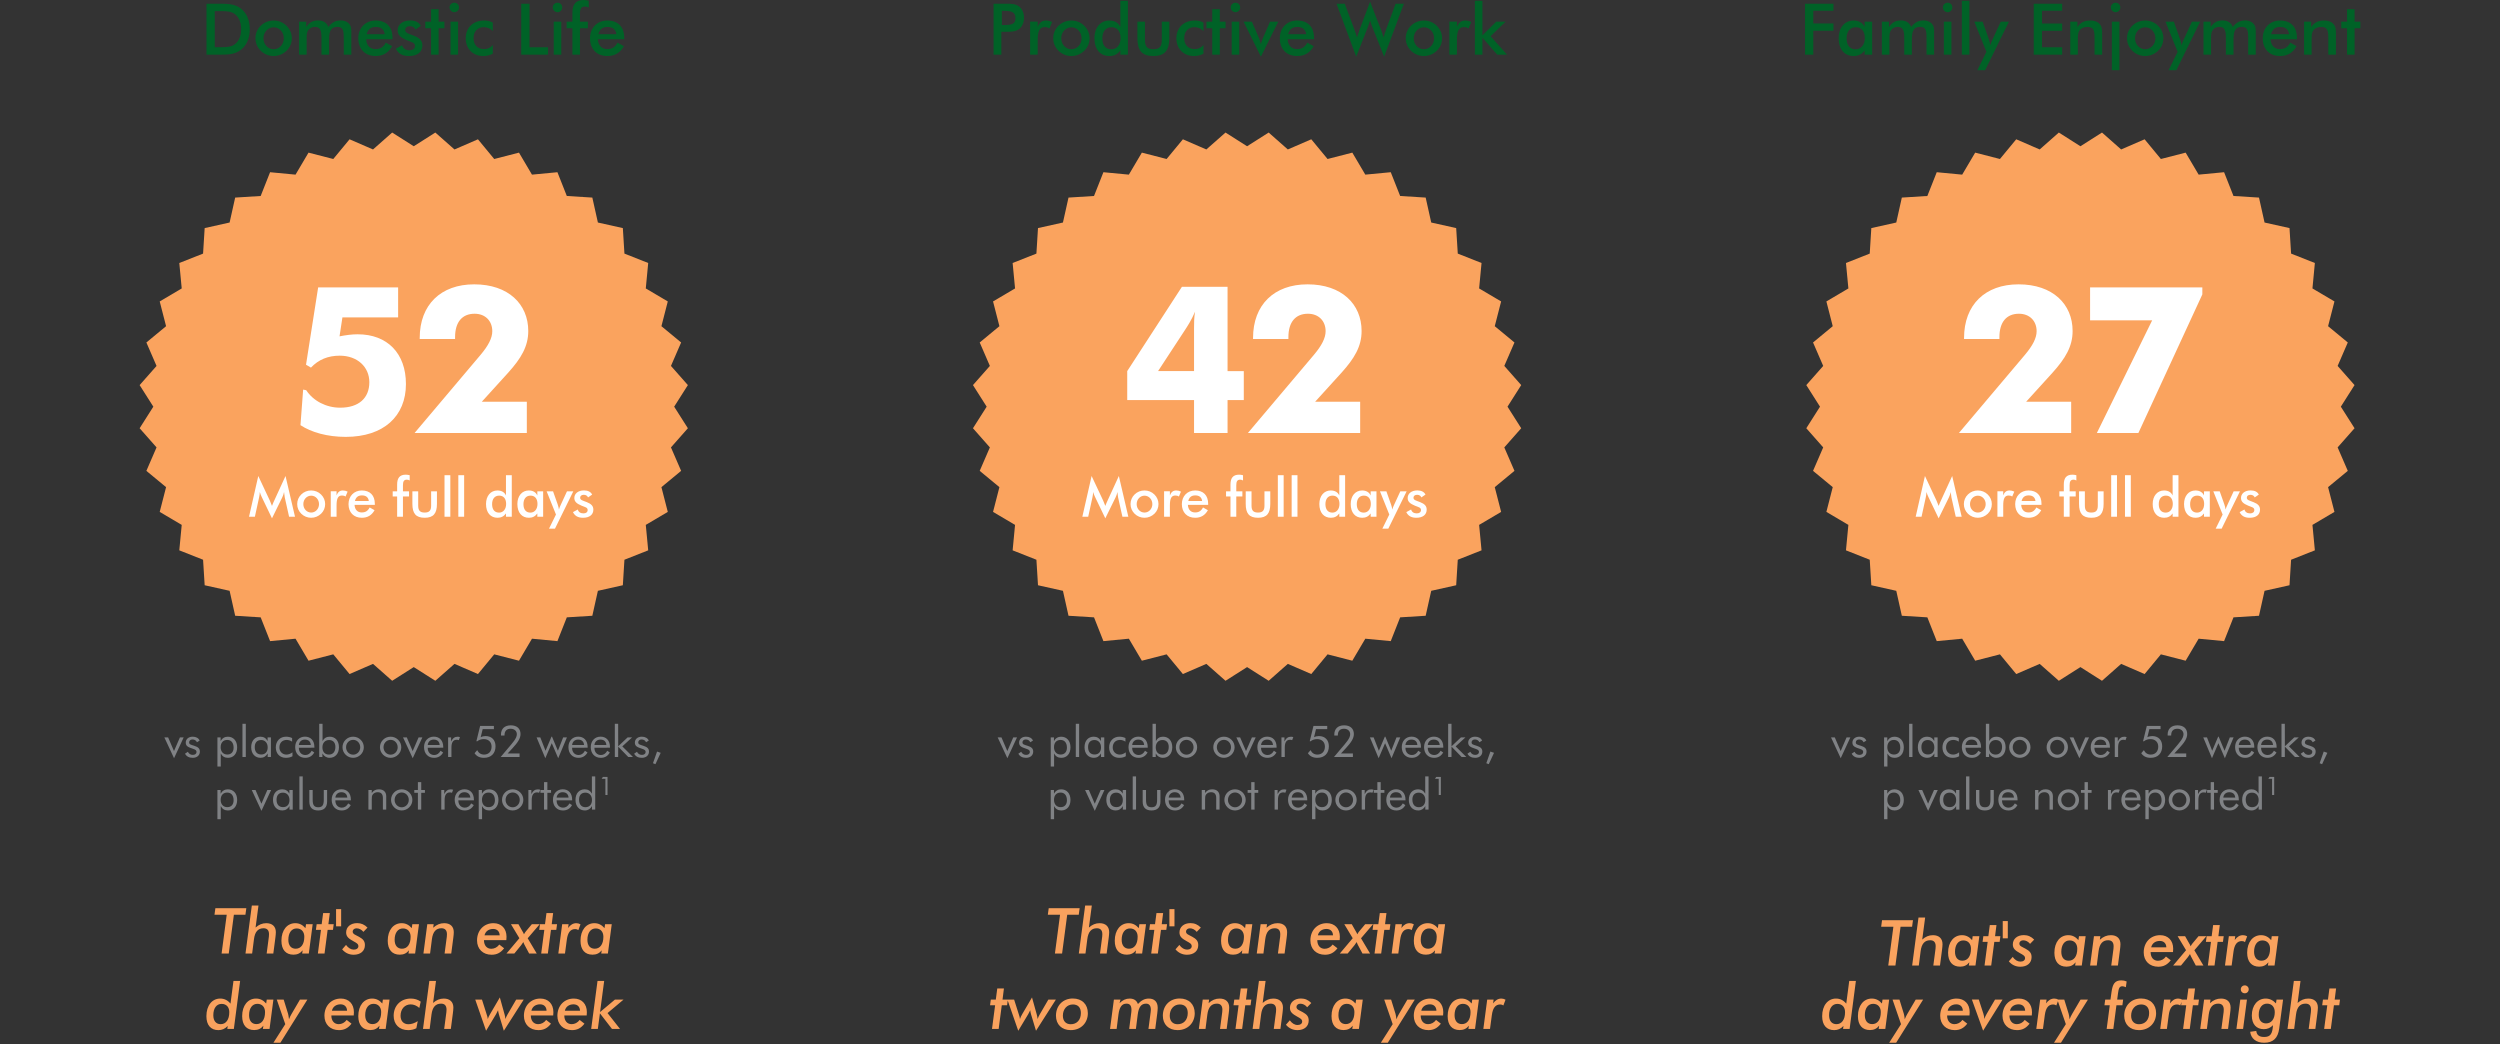 <?xml version="1.0" encoding="utf-8"?>
<!-- Generator: Adobe Illustrator 15.1.0, SVG Export Plug-In . SVG Version: 6.00 Build 0)  -->
<!DOCTYPE svg PUBLIC "-//W3C//DTD SVG 1.1//EN" "http://www.w3.org/Graphics/SVG/1.1/DTD/svg11.dtd">
<svg version="1.1" id="art" xmlns="http://www.w3.org/2000/svg" xmlns:xlink="http://www.w3.org/1999/xlink" x="0px" y="0px"
	 width="912px" height="381px" viewBox="0 0 912 381" enable-background="new 0 0 912 381" xml:space="preserve">
<rect x="0" y="0" width="912" height="381" fill="#333333" stroke="none"/>
<polygon fill="#FAA35E" points="150.937,53.352 143.066,48.353 136.075,54.523 127.52,50.815 121.58,58.003 112.548,55.679 
	107.808,63.707 98.524,62.825 95.096,71.495 85.791,72.077 83.761,81.177 74.661,83.206 74.081,92.513 65.408,95.942 
	66.291,105.224 58.262,109.966 60.585,118.995 53.398,124.935 57.105,133.492 50.937,140.483 55.937,148.352 50.937,156.223 
	57.105,163.213 53.398,171.77 60.585,177.71 58.262,186.741 66.291,191.48 65.408,200.764 74.081,204.193 74.661,213.498 
	83.761,215.527 85.791,224.629 95.096,225.209 98.524,233.881 107.808,232.998 112.548,241.027 121.58,238.703 127.52,245.891 
	136.075,242.182 143.066,248.352 150.937,243.352 158.807,248.352 165.796,242.182 174.354,245.891 180.292,238.703 
	189.324,241.027 194.065,232.998 203.348,233.881 206.775,225.209 216.082,224.629 218.11,215.527 227.213,213.498 227.792,204.193 
	236.464,200.764 235.582,191.48 243.608,186.741 241.287,177.71 248.475,171.77 244.767,163.213 250.937,156.223 245.937,148.352 
	250.937,140.483 244.767,133.492 248.475,124.935 241.287,118.995 243.608,109.966 235.582,105.224 236.464,95.942 227.792,92.513 
	227.213,83.206 218.11,81.177 216.082,72.077 206.775,71.495 203.348,62.825 194.065,63.707 189.324,55.679 180.292,58.003 
	174.354,50.815 165.796,54.523 158.807,48.353 "/>
<polygon fill="#FAA35E" points="462.808,48.352 454.937,53.352 447.066,48.352 440.075,54.522 431.52,50.814 425.579,58.002 
	416.551,55.678 411.809,63.706 402.524,62.824 399.098,71.495 389.791,72.076 387.762,81.177 378.661,83.206 378.082,92.512 
	369.409,95.941 370.291,105.223 362.263,109.965 364.586,118.995 357.398,124.935 361.105,133.491 354.937,140.482 359.937,148.352 
	354.937,156.223 361.105,163.213 357.398,171.77 364.586,177.709 362.263,186.74 370.291,191.48 369.409,200.764 378.082,204.193 
	378.661,213.498 387.762,215.527 389.791,224.629 399.098,225.209 402.524,233.881 411.809,232.998 416.551,241.027 
	425.579,238.703 431.52,245.891 440.075,242.182 447.066,248.352 454.937,243.352 462.808,248.352 469.798,242.182 478.354,245.891 
	484.294,238.703 493.323,241.027 498.065,232.998 507.349,233.881 510.776,225.209 520.083,224.629 522.112,215.527 
	531.214,213.498 531.794,204.193 540.466,200.764 539.583,191.48 547.61,186.74 545.288,177.709 552.476,171.77 548.767,163.213 
	554.937,156.223 549.937,148.352 554.937,140.482 548.767,133.491 552.476,124.935 545.288,118.995 547.61,109.965 539.583,105.223 
	540.466,95.941 531.794,92.512 531.214,83.206 522.112,81.177 520.083,72.076 510.776,71.495 507.349,62.824 498.065,63.706 
	493.323,55.678 484.294,58.002 478.354,50.814 469.798,54.522 "/>
<polygon fill="#FAA35E" points="766.806,48.352 758.937,53.352 751.065,48.352 744.075,54.522 735.519,50.814 729.578,58.002 
	720.548,55.678 715.808,63.706 706.524,62.824 703.097,71.495 693.79,72.076 691.761,81.177 682.659,83.206 682.078,92.512 
	673.407,95.941 674.29,105.223 666.263,109.965 668.585,118.995 661.397,124.935 665.104,133.491 658.937,140.482 663.937,148.352 
	658.937,156.223 665.104,163.213 661.397,171.77 668.585,177.709 666.263,186.74 674.29,191.48 673.407,200.764 682.078,204.193 
	682.659,213.498 691.761,215.527 693.79,224.629 703.097,225.209 706.524,233.881 715.808,232.998 720.548,241.027 729.578,238.703 
	735.519,245.891 744.075,242.182 751.065,248.352 758.937,243.352 766.806,248.352 773.796,242.182 782.353,245.891 788.29,238.703 
	797.323,241.027 802.065,232.998 811.347,233.881 814.774,225.209 824.081,224.629 826.11,215.527 835.212,213.498 835.79,204.193 
	844.464,200.764 843.581,191.48 851.608,186.74 849.285,177.709 856.474,171.77 852.767,163.213 858.937,156.223 853.937,148.352 
	858.937,140.482 852.767,133.491 856.474,124.935 849.285,118.995 851.608,109.965 843.581,105.223 844.464,95.941 835.79,92.512 
	835.212,83.206 826.11,81.177 824.081,72.076 814.774,71.495 811.347,62.824 802.065,63.706 797.323,55.678 788.29,58.002 
	782.353,50.814 773.796,54.522 "/>
<g>
	<defs>
		<rect id="SVGID_1_" x="50.937" width="810.127" height="380.393"/>
	</defs>
	<clipPath id="SVGID_2_">
		<use xlink:href="#SVGID_1_"  overflow="visible"/>
	</clipPath>
	<path clip-path="url(#SVGID_2_)" fill="#006227" d="M856.201,19.942h2.757v-9.62h2.105V7.904h-2.105v-4.55h-2.757v4.55h-2.105
		v2.418h2.105V19.942z M840.523,19.942h2.756v-5.486c0-1.508,0.053-2.548,0.546-3.276c0.572-0.858,1.612-1.352,2.912-1.352
		c2.288,0,2.626,1.248,2.626,3.926v6.188h2.782v-7.306c0-1.456,0-2.548-0.598-3.458c-0.702-1.118-1.977-1.69-3.771-1.69
		c-2.105,0-3.536,0.702-4.653,2.392V7.904h-2.601V19.942z M837.924,14.326v-0.52c0-4.004-2.288-6.318-6.162-6.318
		c-3.744,0-6.318,2.73-6.318,6.474c0,3.926,2.471,6.474,6.318,6.474c2.704,0,4.68-1.17,6.032-3.588l-2.314-1.3
		c-0.884,1.664-2.002,2.366-3.77,2.366c-2.002,0-3.276-1.326-3.406-3.588H837.924z M835.063,12.48h-6.578
		c0.442-1.794,1.534-2.652,3.328-2.652C833.712,9.828,834.855,10.738,835.063,12.48 M806.594,19.942v-5.486
		c0-1.482,0-2.496,0.468-3.276c0.521-0.858,1.456-1.378,2.548-1.378c1.898,0,2.393,1.222,2.393,3.952v6.188h2.781v-5.486
		c0-3.094,0.624-4.654,3.017-4.654c2.08,0,2.34,1.3,2.34,3.952v6.188h2.756v-8.268c0-1.014-0.052-1.846-0.441-2.496
		c-0.65-1.092-1.847-1.716-3.459-1.716c-1.871,0-3.224,0.754-4.472,2.392c-0.649-1.612-1.872-2.392-3.744-2.392
		c-1.924,0-3.25,0.754-4.342,2.418V7.904h-2.6v12.038H806.594z M793.932,25.61l8.684-17.706h-2.989l-2.965,6.422
		c-0.338,0.754-0.676,1.482-0.857,2.184c-0.104-0.754-0.286-1.56-0.572-2.366l-2.21-6.24h-3.042l4.42,10.998l-3.302,6.708H793.932z
		 M786.288,13.962c0,2.262-1.69,4.004-3.719,4.004c-2.054,0-3.718-1.742-3.718-4.004c0-2.262,1.664-4.004,3.718-4.004
		C784.624,9.958,786.288,11.7,786.288,13.962 M775.939,13.936c0,1.768,0.676,3.354,1.95,4.602c1.248,1.222,2.912,1.898,4.654,1.898
		c1.794,0,3.432-0.676,4.731-1.924c1.248-1.196,1.924-2.782,1.924-4.576c0-1.742-0.701-3.328-1.949-4.55
		c-1.274-1.248-2.912-1.898-4.706-1.898c-1.742,0-3.406,0.65-4.654,1.872C776.615,10.583,775.939,12.194,775.939,13.936
		 M770.038,2.704c0,0.936,0.779,1.742,1.741,1.742s1.716-0.754,1.716-1.742c0-0.988-0.754-1.716-1.716-1.716
		S770.038,1.768,770.038,2.704 M770.401,25.61h2.756V7.904h-2.756V25.61z M755.245,19.942H758v-5.486
		c0-1.508,0.052-2.548,0.547-3.276c0.571-0.858,1.611-1.352,2.911-1.352c2.289,0,2.627,1.248,2.627,3.926v6.188h2.781v-7.306
		c0-1.456,0-2.548-0.599-3.458c-0.701-1.118-1.976-1.69-3.769-1.69c-2.106,0-3.536,0.702-4.655,2.392V7.904h-2.599V19.942z
		 M741.906,19.942h10.374v-2.704h-7.357v-6.006h7.357V8.58h-7.357V3.926h7.357V1.352h-10.374V19.942z M724.175,25.61l8.684-17.706
		h-2.99l-2.964,6.422c-0.338,0.754-0.676,1.482-0.857,2.184c-0.104-0.754-0.286-1.56-0.572-2.366l-2.21-6.24h-3.042l4.42,10.998
		l-3.302,6.708H724.175z M715.673,19.942h2.756V0.26h-2.756V19.942z M708.757,2.704c0,0.936,0.779,1.742,1.742,1.742
		c0.962,0,1.716-0.754,1.716-1.742c0-0.988-0.754-1.716-1.716-1.716C709.536,0.988,708.757,1.768,708.757,2.704 M709.12,19.942
		h2.757V7.904h-2.757V19.942z M689.257,19.942v-5.486c0-1.482,0-2.496,0.468-3.276c0.521-0.858,1.456-1.378,2.548-1.378
		c1.898,0,2.393,1.222,2.393,3.952v6.188h2.781v-5.486c0-3.094,0.624-4.654,3.017-4.654c2.08,0,2.34,1.3,2.34,3.952v6.188h2.756
		v-8.268c0-1.014-0.052-1.846-0.442-2.496c-0.649-1.092-1.846-1.716-3.458-1.716c-1.872,0-3.224,0.754-4.472,2.392
		c-0.65-1.612-1.872-2.392-3.744-2.392c-1.924,0-3.25,0.754-4.342,2.418V7.904h-2.6v12.038H689.257z M682.966,19.942V7.904h-2.756
		V9.88c-0.65-1.534-2.08-2.392-4.057-2.392c-3.172,0-5.408,2.548-5.408,6.422c0,4.108,2.133,6.526,5.486,6.526
		c1.69,0,2.99-0.676,3.979-2.054v1.56H682.966z M680.288,13.884c0,2.548-1.456,4.108-3.354,4.108c-2.08,0-3.302-1.43-3.302-4.004
		c0-2.548,1.273-4.056,3.354-4.056C679.04,9.932,680.288,11.362,680.288,13.884 M658.474,19.942h3.016v-8.736h7.358V8.554h-7.358
		V3.926h7.358V1.352h-10.374V19.942z"/>
	<path clip-path="url(#SVGID_2_)" fill="#006227" d="M538.032,19.942h2.756v-6.214l5.407,6.214h3.562l-5.98-6.734l5.46-5.304h-3.405
		l-5.044,4.992V0.26h-2.756V19.942z M531.479,9.828v-1.95h-2.756v12.064h2.756v-5.278c0-3.25,0.624-4.784,2.574-4.784
		c0.624,0,1.17,0.13,1.69,0.494l0.987-2.34c-0.728-0.364-1.481-0.546-2.262-0.546C533.014,7.488,532.078,8.242,531.479,9.828
		 M523.16,13.962c0,2.262-1.69,4.004-3.719,4.004c-2.054,0-3.718-1.742-3.718-4.004c0-2.262,1.664-4.004,3.718-4.004
		C521.496,9.958,523.16,11.7,523.16,13.962 M512.812,13.936c0,1.768,0.676,3.354,1.95,4.602c1.248,1.222,2.912,1.898,4.654,1.898
		c1.794,0,3.432-0.676,4.731-1.924c1.248-1.196,1.924-2.782,1.924-4.576c0-1.742-0.701-3.328-1.949-4.55
		c-1.274-1.248-2.912-1.898-4.706-1.898c-1.742,0-3.406,0.65-4.654,1.872C513.487,10.583,512.812,12.194,512.812,13.936
		 M487.565,1.352l7.177,19.318l4.159-10.556c0.338-0.858,0.624-1.742,0.885-2.652c0.233,0.806,0.546,1.69,0.909,2.6l4.238,10.608
		l7.202-19.318h-3.016l-3.484,9.464c-0.39,1.066-0.702,2.002-0.91,2.886c-0.312-1.092-0.649-2.08-0.988-2.964l-3.926-10.114
		l-3.744,9.932c-0.104,0.312-0.468,1.326-1.014,3.12c-0.286-0.988-0.624-1.95-0.988-2.938l-3.51-9.386H487.565z M479.35,14.326
		v-0.52c0-4.004-2.288-6.318-6.162-6.318c-3.744,0-6.317,2.73-6.317,6.474c0,3.926,2.47,6.474,6.317,6.474
		c2.704,0,4.681-1.17,6.032-3.588l-2.314-1.3c-0.884,1.664-2.002,2.366-3.77,2.366c-2.002,0-3.276-1.326-3.406-3.588H479.35z
		 M476.489,12.48h-6.577c0.441-1.794,1.533-2.652,3.327-2.652C475.138,9.828,476.281,10.738,476.489,12.48 M459.98,20.67
		l6.318-12.766h-2.99l-2.626,6.058c-0.312,0.728-0.546,1.456-0.702,2.184c-0.286-1.118-0.52-1.846-0.676-2.184l-2.626-6.058h-3.016
		L459.98,20.67z M448.957,2.704c0,0.936,0.779,1.742,1.741,1.742c0.963,0,1.717-0.754,1.717-1.742c0-0.988-0.754-1.716-1.717-1.716
		C449.736,0.988,448.957,1.768,448.957,2.704 M449.32,19.942h2.757V7.904h-2.757V19.942z M442.223,19.942h2.756v-9.62h2.106V7.904
		h-2.106v-4.55h-2.756v4.55h-2.105v2.418h2.105V19.942z M439.024,11.336V8.242c-0.936-0.52-1.976-0.754-3.197-0.754
		c-3.979,0-6.683,2.6-6.683,6.474c0,3.822,2.626,6.474,6.396,6.474c1.326,0,2.47-0.286,3.483-0.858v-3.172
		c-0.806,1.014-1.846,1.508-3.172,1.508c-2.392,0-3.848-1.508-3.848-4.03c0-2.418,1.481-3.978,3.718-3.978
		C437.049,9.906,438.192,10.426,439.024,11.336 M417.679,7.904h-2.756v5.954c0,4.524,1.638,6.578,5.85,6.578
		c4.134,0,5.798-2.08,5.798-6.578V7.904h-2.756v6.786c0,2.262-0.832,3.276-3.067,3.276c-2.236,0-3.068-1.014-3.068-3.276V7.904z
		 M408.788,13.884c0,2.548-1.431,4.108-3.354,4.108c-2.08,0-3.302-1.43-3.302-4.004c0-2.548,1.273-4.056,3.354-4.056
		C407.54,9.932,408.788,11.362,408.788,13.884 M408.71,0.26v9.62c-0.65-1.534-2.08-2.392-4.057-2.392
		c-3.172,0-5.407,2.548-5.407,6.422c0,4.108,2.132,6.526,5.485,6.526c1.69,0,2.99-0.676,3.979-2.054v1.56h2.756V0.26H408.71z
		 M394.565,13.962c0,2.262-1.689,4.004-3.718,4.004c-2.054,0-3.718-1.742-3.718-4.004c0-2.262,1.664-4.004,3.718-4.004
		S394.565,11.7,394.565,13.962 M384.218,13.936c0,1.768,0.676,3.354,1.95,4.602c1.248,1.222,2.912,1.898,4.653,1.898
		c1.795,0,3.433-0.676,4.732-1.924c1.248-1.196,1.924-2.782,1.924-4.576c0-1.742-0.702-3.328-1.95-4.55
		c-1.273-1.248-2.911-1.898-4.706-1.898c-1.741,0-3.405,0.65-4.653,1.872C384.894,10.583,384.218,12.194,384.218,13.936
		 M378.55,9.828v-1.95h-2.756v12.064h2.756v-5.278c0-3.25,0.624-4.784,2.574-4.784c0.624,0,1.17,0.13,1.689,0.494l0.988-2.34
		c-0.729-0.364-1.482-0.546-2.262-0.546C380.084,7.488,379.147,8.242,378.55,9.828 M365.472,9.126V3.952h0.78
		c2.808,0,4.186,0.468,4.186,2.704c0,2.158-1.403,2.47-4.186,2.47H365.472z M365.29,11.596h1.741c1.898,0,3.406-0.052,4.654-0.936
		c1.145-0.832,1.872-2.392,1.872-4.186s-0.728-3.328-1.872-4.16c-1.248-0.91-2.756-0.962-4.654-0.962h-4.575v18.59h2.834V11.596z"/>
	<path clip-path="url(#SVGID_2_)" fill="#006227" d="M227.714,14.326v-0.52c0-4.004-2.288-6.318-6.162-6.318
		c-3.744,0-6.318,2.73-6.318,6.474c0,3.926,2.47,6.474,6.318,6.474c2.704,0,4.68-1.17,6.031-3.588l-2.313-1.3
		c-0.884,1.664-2.002,2.366-3.771,2.366c-2.002,0-3.275-1.326-3.405-3.588H227.714z M224.854,12.48h-6.578
		c0.442-1.794,1.534-2.652,3.328-2.652C223.501,9.828,224.646,10.738,224.854,12.48 M208.812,19.942h2.756v-9.62h2.886V7.904h-2.886
		v-2.86c0-1.846,0.468-2.678,1.846-2.678c0.469,0,0.91,0.13,1.353,0.39V0.26c-0.676-0.182-1.3-0.26-1.872-0.26
		c-2.809,0-4.082,1.508-4.082,4.68v3.224h-2.106v2.418h2.106V19.942z M201.636,2.704c0,0.936,0.779,1.742,1.741,1.742
		c0.963,0,1.717-0.754,1.717-1.742c0-0.988-0.754-1.716-1.717-1.716C202.415,0.988,201.636,1.768,201.636,2.704 M201.999,19.942
		h2.757V7.904h-2.757V19.942z M190.145,19.942h9.776v-2.704h-6.761V1.352h-3.016V19.942z M179.771,11.336V8.242
		c-0.937-0.52-1.977-0.754-3.198-0.754c-3.978,0-6.682,2.6-6.682,6.474c0,3.822,2.626,6.474,6.396,6.474
		c1.326,0,2.471-0.286,3.484-0.858v-3.172c-0.806,1.014-1.846,1.508-3.172,1.508c-2.392,0-3.848-1.508-3.848-4.03
		c0-2.418,1.482-3.978,3.718-3.978C177.794,9.906,178.938,10.426,179.771,11.336 M163.988,2.704c0,0.936,0.78,1.742,1.742,1.742
		s1.716-0.754,1.716-1.742c0-0.988-0.754-1.716-1.716-1.716S163.988,1.768,163.988,2.704 M164.353,19.942h2.756V7.904h-2.756V19.942
		z M157.255,19.942h2.756v-9.62h2.106V7.904h-2.106v-4.55h-2.756v4.55h-2.106v2.418h2.106V19.942z M144.412,17.758
		c0.884,1.82,2.418,2.678,4.758,2.678c3.146,0,4.914-1.508,4.914-3.848c0-1.742-0.988-2.73-3.094-3.562
		c-1.872-0.754-3.172-0.936-3.172-2.106c0-0.832,0.676-1.378,1.742-1.378c0.962,0,1.716,0.494,2.002,1.248l1.95-1.352
		c-0.598-1.248-1.95-1.976-3.848-1.976c-2.86,0-4.602,1.534-4.602,3.614c0,1.742,1.17,2.678,3.458,3.64
		c1.664,0.702,2.86,0.806,2.86,2.054c0,0.962-0.728,1.586-1.976,1.586c-1.456,0-2.366-0.65-2.704-1.846L144.412,17.758z
		 M143.189,14.326v-0.52c0-4.004-2.288-6.318-6.162-6.318c-3.744,0-6.318,2.73-6.318,6.474c0,3.926,2.47,6.474,6.318,6.474
		c2.704,0,4.68-1.17,6.032-3.588l-2.314-1.3c-0.884,1.664-2.002,2.366-3.77,2.366c-2.002,0-3.276-1.326-3.406-3.588H143.189z
		 M140.33,12.48h-6.578c0.442-1.794,1.534-2.652,3.328-2.652C138.978,9.828,140.122,10.738,140.33,12.48 M111.859,19.942v-5.486
		c0-1.482,0-2.496,0.468-3.276c0.52-0.858,1.456-1.378,2.548-1.378c1.898,0,2.392,1.222,2.392,3.952v6.188h2.782v-5.486
		c0-3.094,0.624-4.654,3.016-4.654c2.08,0,2.34,1.3,2.34,3.952v6.188h2.756v-8.268c0-1.014-0.052-1.846-0.442-2.496
		c-0.65-1.092-1.846-1.716-3.458-1.716c-1.872,0-3.224,0.754-4.472,2.392c-0.65-1.612-1.872-2.392-3.744-2.392
		c-1.924,0-3.25,0.754-4.342,2.418V7.904h-2.6v12.038H111.859z M103.54,13.962c0,2.262-1.69,4.004-3.718,4.004
		c-2.054,0-3.718-1.742-3.718-4.004c0-2.262,1.664-4.004,3.718-4.004C101.875,9.958,103.54,11.7,103.54,13.962 M93.191,13.936
		c0,1.768,0.676,3.354,1.95,4.602c1.248,1.222,2.912,1.898,4.654,1.898c1.794,0,3.432-0.676,4.732-1.924
		c1.248-1.196,1.924-2.782,1.924-4.576c0-1.742-0.702-3.328-1.95-4.55c-1.274-1.248-2.912-1.898-4.706-1.898
		c-1.742,0-3.406,0.65-4.654,1.872C93.867,10.583,93.191,12.194,93.191,13.936 M78.345,17.212V4.056h2.184
		c2.236,0,3.952,0.078,5.33,1.222c1.404,1.196,2.106,2.99,2.106,5.356s-0.702,4.16-2.106,5.356
		c-1.326,1.118-2.912,1.222-4.966,1.222H78.345z M75.33,19.942h4.888c3.016,0,5.46-0.078,7.618-1.742
		c2.132-1.638,3.276-4.212,3.276-7.54c0-3.328-1.144-5.928-3.276-7.566c-2.262-1.742-4.94-1.742-8.424-1.742H75.33V19.942z"/>
	<path clip-path="url(#SVGID_2_)" fill="#FFFFFF" d="M764.937,157.952h15.15l23.324-50.55v-2.55h-40.949v12h22.649L764.937,157.952z
		 M755.562,157.952v-11.4h-16.425l9.675-10.65c4.65-5.175,7.275-9.525,7.275-15.15c0-9.825-7.275-17.025-19.726-17.025
		c-12.149,0-19.875,7.425-19.875,19.575v0.375h12.9v-0.675c0-5.55,2.625-8.55,7.125-8.55c3.899,0,6.45,2.625,6.45,6.375
		c0,2.475-1.426,5.25-4.275,8.625l-24.075,28.5H755.562z"/>
	<path clip-path="url(#SVGID_2_)" fill="#FFFFFF" d="M496.187,157.952v-11.4h-16.425l9.675-10.65
		c4.65-5.175,7.275-9.525,7.275-15.15c0-9.825-7.275-17.025-19.726-17.025c-12.149,0-19.875,7.425-19.875,19.575v0.375h12.9v-0.675
		c0-5.55,2.625-8.55,7.125-8.55c3.899,0,6.45,2.625,6.45,6.375c0,2.475-1.426,5.25-4.275,8.625l-24.075,28.5H496.187z
		 M435.587,135.377h-13.125l9.824-15c0.825-1.275,2.25-3.375,3.676-6.675c-0.375,2.1-0.375,4.125-0.375,6.075V135.377z
		 M435.587,157.952h12.225v-12h5.925v-10.575h-5.925v-30.75h-16.65l-19.949,30.75v10.575h24.375V157.952z"/>
	<path clip-path="url(#SVGID_2_)" fill="#FFFFFF" d="M192.187,157.952v-11.4h-16.425l9.675-10.65
		c4.65-5.175,7.275-9.525,7.275-15.15c0-9.825-7.275-17.025-19.726-17.025c-12.15,0-19.875,7.425-19.875,19.575v0.375h12.9v-0.675
		c0-5.55,2.625-8.55,7.125-8.55c3.899,0,6.45,2.625,6.45,6.375c0,2.475-1.426,5.25-4.275,8.625l-24.075,28.5H192.187z
		 M145.236,104.852h-29.175l-4.425,28.2l1.8,1.05c2.775-2.925,6.225-4.35,10.5-4.35c6.45,0,10.8,4.125,10.8,9.675
		c0,5.775-3.825,9.3-10.65,9.3c-5.1,0-9.825-2.475-12.375-6.375l-1.125-0.225l-0.975,12.975c3.975,2.625,9.825,4.275,16.5,4.275
		c13.875,0,21.975-7.575,21.975-19.275c0-11.175-6.75-18.15-17.625-18.15c-2.1,0-4.275,0.3-6.6,0.75l1.05-6.9h20.325V104.852z"/>
	<path clip-path="url(#SVGID_2_)" fill="#FFFFFF" d="M817.016,186.822c0.68,1.4,1.859,2.06,3.66,2.06c2.42,0,3.779-1.16,3.779-2.96
		c0-1.34-0.76-2.1-2.38-2.74c-1.439-0.58-2.439-0.72-2.439-1.62c0-0.64,0.52-1.06,1.34-1.06c0.74,0,1.32,0.38,1.54,0.96l1.5-1.04
		c-0.46-0.96-1.5-1.52-2.96-1.52c-2.2,0-3.54,1.18-3.54,2.78c0,1.34,0.899,2.06,2.66,2.8c1.279,0.54,2.199,0.62,2.199,1.58
		c0,0.74-0.56,1.22-1.52,1.22c-1.12,0-1.82-0.5-2.08-1.42L817.016,186.822z M810.455,192.861l6.681-13.619h-2.301l-2.279,4.94
		c-0.26,0.58-0.521,1.14-0.66,1.68c-0.08-0.58-0.22-1.2-0.44-1.82l-1.699-4.8h-2.341l3.4,8.46l-2.54,5.159H810.455z
		 M806.137,188.502v-9.26h-2.12v1.52c-0.5-1.18-1.601-1.84-3.12-1.84c-2.44,0-4.16,1.96-4.16,4.94c0,3.16,1.64,5.02,4.22,5.02
		c1.301,0,2.301-0.52,3.061-1.58v1.2H806.137z M804.076,183.842c0,1.96-1.12,3.16-2.58,3.16c-1.6,0-2.54-1.1-2.54-3.08
		c0-1.96,0.98-3.12,2.58-3.12C803.116,180.802,804.076,181.902,804.076,183.842 M792.637,183.842c0,1.96-1.101,3.16-2.58,3.16
		c-1.601,0-2.54-1.1-2.54-3.08c0-1.96,0.979-3.12,2.58-3.12C791.677,180.802,792.637,181.902,792.637,183.842 M792.576,173.362v7.4
		c-0.5-1.18-1.6-1.84-3.12-1.84c-2.439,0-4.16,1.96-4.16,4.94c0,3.16,1.641,5.02,4.221,5.02c1.3,0,2.3-0.52,3.06-1.58v1.2h2.12
		v-15.14H792.576z M775.196,188.502h2.12v-15.14h-2.12V188.502z M770.156,188.502h2.12v-15.14h-2.12V188.502z M760.557,179.242
		h-2.12v4.58c0,3.48,1.26,5.06,4.5,5.06c3.18,0,4.46-1.6,4.46-5.06v-4.58h-2.12v5.22c0,1.74-0.64,2.52-2.36,2.52
		c-1.72,0-2.359-0.78-2.359-2.52V179.242z M752.876,188.502h2.12v-7.4h2.221v-1.86h-2.221v-2.2c0-1.42,0.36-2.06,1.42-2.06
		c0.36,0,0.7,0.1,1.04,0.3v-1.92c-0.52-0.14-1-0.2-1.439-0.2c-2.16,0-3.141,1.16-3.141,3.6v2.48h-1.619v1.86h1.619V188.502z
		 M744.737,184.182v-0.4c0-3.08-1.76-4.86-4.74-4.86c-2.88,0-4.859,2.1-4.859,4.98c0,3.02,1.899,4.98,4.859,4.98
		c2.08,0,3.601-0.9,4.641-2.76l-1.78-1c-0.68,1.28-1.54,1.82-2.9,1.82c-1.54,0-2.52-1.02-2.62-2.76H744.737z M742.537,182.762h-5.06
		c0.34-1.38,1.18-2.04,2.56-2.04C741.497,180.722,742.378,181.422,742.537,182.762 M730.777,180.722v-1.5h-2.12v9.28h2.12v-4.06
		c0-2.5,0.48-3.68,1.98-3.68c0.479,0,0.899,0.1,1.3,0.38l0.76-1.8c-0.56-0.28-1.14-0.42-1.74-0.42
		C731.957,178.922,731.237,179.502,730.777,180.722 M724.378,183.902c0,1.74-1.301,3.08-2.86,3.08c-1.58,0-2.86-1.34-2.86-3.08
		c0-1.74,1.28-3.08,2.86-3.08S724.378,182.163,724.378,183.902 M716.417,183.882c0,1.36,0.521,2.58,1.5,3.54
		c0.961,0.94,2.24,1.46,3.58,1.46c1.381,0,2.641-0.52,3.641-1.48c0.96-0.92,1.479-2.14,1.479-3.52c0-1.34-0.54-2.56-1.5-3.5
		c-0.979-0.96-2.239-1.46-3.62-1.46c-1.34,0-2.619,0.5-3.58,1.44C716.938,181.302,716.417,182.542,716.417,183.882 M711.878,181.442
		l1.579,7.06h2.16l-3.46-14.86l-4.12,8.98c-0.22,0.5-0.54,1.14-0.819,1.94c-0.4-1.04-0.66-1.68-0.78-1.94l-4.22-8.98l-3.381,14.86
		h2.141l1.54-7.04c0.14-0.64,0.24-1.3,0.26-1.98c0.18,0.64,0.42,1.24,0.7,1.82l3.74,7.78l3.739-7.62c0.32-0.66,0.54-1.3,0.66-1.98
		C711.758,180.542,711.817,181.182,711.878,181.442"/>
	<path clip-path="url(#SVGID_2_)" fill="#FFFFFF" d="M513.016,186.822c0.68,1.4,1.859,2.06,3.66,2.06c2.42,0,3.779-1.16,3.779-2.96
		c0-1.34-0.76-2.1-2.38-2.74c-1.439-0.58-2.439-0.72-2.439-1.62c0-0.64,0.52-1.06,1.34-1.06c0.74,0,1.32,0.38,1.54,0.96l1.5-1.04
		c-0.46-0.96-1.5-1.52-2.96-1.52c-2.2,0-3.54,1.18-3.54,2.78c0,1.34,0.899,2.06,2.66,2.8c1.279,0.54,2.199,0.62,2.199,1.58
		c0,0.74-0.56,1.22-1.52,1.22c-1.12,0-1.82-0.5-2.08-1.42L513.016,186.822z M506.455,192.861l6.681-13.619h-2.301l-2.279,4.94
		c-0.26,0.58-0.521,1.14-0.66,1.68c-0.08-0.58-0.22-1.2-0.44-1.82l-1.699-4.8h-2.341l3.4,8.46l-2.54,5.159H506.455z
		 M502.137,188.502v-9.26h-2.12v1.52c-0.5-1.18-1.601-1.84-3.12-1.84c-2.44,0-4.16,1.96-4.16,4.94c0,3.16,1.64,5.02,4.22,5.02
		c1.301,0,2.301-0.52,3.061-1.58v1.2H502.137z M500.076,183.842c0,1.96-1.12,3.16-2.58,3.16c-1.6,0-2.54-1.1-2.54-3.08
		c0-1.96,0.98-3.12,2.58-3.12C499.116,180.802,500.076,181.902,500.076,183.842 M488.637,183.842c0,1.96-1.101,3.16-2.58,3.16
		c-1.601,0-2.54-1.1-2.54-3.08c0-1.96,0.979-3.12,2.58-3.12C487.677,180.802,488.637,181.902,488.637,183.842 M488.576,173.362v7.4
		c-0.5-1.18-1.6-1.84-3.12-1.84c-2.439,0-4.16,1.96-4.16,4.94c0,3.16,1.641,5.02,4.221,5.02c1.3,0,2.3-0.52,3.06-1.58v1.2h2.12
		v-15.14H488.576z M471.196,188.502h2.12v-15.14h-2.12V188.502z M466.156,188.502h2.12v-15.14h-2.12V188.502z M456.557,179.242
		h-2.12v4.58c0,3.48,1.26,5.06,4.5,5.06c3.18,0,4.46-1.6,4.46-5.06v-4.58h-2.12v5.22c0,1.74-0.64,2.52-2.36,2.52
		c-1.72,0-2.359-0.78-2.359-2.52V179.242z M448.876,188.502h2.12v-7.4h2.221v-1.86h-2.221v-2.2c0-1.42,0.36-2.06,1.42-2.06
		c0.36,0,0.7,0.1,1.04,0.3v-1.92c-0.52-0.14-1-0.2-1.439-0.2c-2.16,0-3.141,1.16-3.141,3.6v2.48h-1.619v1.86h1.619V188.502z
		 M440.737,184.182v-0.4c0-3.08-1.76-4.86-4.74-4.86c-2.88,0-4.859,2.1-4.859,4.98c0,3.02,1.899,4.98,4.859,4.98
		c2.08,0,3.601-0.9,4.641-2.76l-1.78-1c-0.68,1.28-1.54,1.82-2.9,1.82c-1.54,0-2.52-1.02-2.62-2.76H440.737z M438.537,182.762h-5.06
		c0.34-1.38,1.18-2.04,2.56-2.04C437.497,180.722,438.377,181.422,438.537,182.762 M426.777,180.722v-1.5h-2.12v9.28h2.12v-4.06
		c0-2.5,0.48-3.68,1.98-3.68c0.479,0,0.899,0.1,1.3,0.38l0.76-1.8c-0.56-0.28-1.14-0.42-1.74-0.42
		C427.957,178.922,427.237,179.502,426.777,180.722 M420.377,183.902c0,1.74-1.3,3.08-2.859,3.08c-1.58,0-2.86-1.34-2.86-3.08
		c0-1.74,1.28-3.08,2.86-3.08S420.377,182.163,420.377,183.902 M412.417,183.882c0,1.36,0.521,2.58,1.5,3.54
		c0.96,0.94,2.24,1.46,3.58,1.46c1.38,0,2.641-0.52,3.641-1.48c0.96-0.92,1.479-2.14,1.479-3.52c0-1.34-0.54-2.56-1.5-3.5
		c-0.979-0.96-2.24-1.46-3.62-1.46c-1.34,0-2.62,0.5-3.58,1.44C412.938,181.302,412.417,182.542,412.417,183.882 M407.877,181.442
		l1.58,7.06h2.16l-3.46-14.86l-4.12,8.98c-0.22,0.5-0.54,1.14-0.819,1.94c-0.4-1.04-0.66-1.68-0.78-1.94l-4.22-8.98l-3.381,14.86
		h2.141l1.54-7.04c0.14-0.64,0.24-1.3,0.26-1.98c0.18,0.64,0.42,1.24,0.7,1.82l3.74,7.78l3.739-7.62c0.32-0.66,0.54-1.3,0.66-1.98
		C407.758,180.542,407.817,181.182,407.877,181.442"/>
	<path clip-path="url(#SVGID_2_)" fill="#FFFFFF" d="M209.016,186.822c0.68,1.4,1.859,2.06,3.66,2.06c2.42,0,3.779-1.16,3.779-2.96
		c0-1.34-0.76-2.1-2.38-2.74c-1.439-0.58-2.439-0.72-2.439-1.62c0-0.64,0.52-1.06,1.34-1.06c0.74,0,1.32,0.38,1.54,0.96l1.5-1.04
		c-0.46-0.96-1.5-1.52-2.96-1.52c-2.2,0-3.54,1.18-3.54,2.78c0,1.34,0.899,2.06,2.66,2.8c1.279,0.54,2.199,0.62,2.199,1.58
		c0,0.74-0.56,1.22-1.52,1.22c-1.12,0-1.82-0.5-2.08-1.42L209.016,186.822z M202.455,192.861l6.681-13.619h-2.301l-2.279,4.94
		c-0.26,0.58-0.521,1.14-0.66,1.68c-0.08-0.58-0.22-1.2-0.44-1.82l-1.699-4.8h-2.341l3.4,8.46l-2.54,5.159H202.455z
		 M198.137,188.502v-9.26h-2.12v1.52c-0.5-1.18-1.601-1.84-3.12-1.84c-2.44,0-4.16,1.96-4.16,4.94c0,3.16,1.64,5.02,4.22,5.02
		c1.301,0,2.301-0.52,3.061-1.58v1.2H198.137z M196.076,183.842c0,1.96-1.12,3.16-2.58,3.16c-1.6,0-2.54-1.1-2.54-3.08
		c0-1.96,0.98-3.12,2.58-3.12C195.116,180.802,196.076,181.902,196.076,183.842 M184.637,183.842c0,1.96-1.101,3.16-2.58,3.16
		c-1.601,0-2.54-1.1-2.54-3.08c0-1.96,0.979-3.12,2.58-3.12C183.677,180.802,184.637,181.902,184.637,183.842 M184.576,173.362v7.4
		c-0.5-1.18-1.6-1.84-3.12-1.84c-2.439,0-4.159,1.96-4.159,4.94c0,3.16,1.64,5.02,4.22,5.02c1.3,0,2.3-0.52,3.06-1.58v1.2h2.12
		v-15.14H184.576z M167.196,188.502h2.12v-15.14h-2.12V188.502z M162.156,188.502h2.12v-15.14h-2.12V188.502z M152.557,179.242
		h-2.12v4.58c0,3.48,1.26,5.06,4.5,5.06c3.18,0,4.46-1.6,4.46-5.06v-4.58h-2.12v5.22c0,1.74-0.64,2.52-2.36,2.52
		c-1.72,0-2.36-0.78-2.36-2.52V179.242z M144.876,188.502h2.12v-7.4h2.22v-1.86h-2.22v-2.2c0-1.42,0.36-2.06,1.42-2.06
		c0.36,0,0.7,0.1,1.04,0.3v-1.92c-0.52-0.14-1-0.2-1.44-0.2c-2.16,0-3.14,1.16-3.14,3.6v2.48h-1.62v1.86h1.62V188.502z
		 M136.737,184.182v-0.4c0-3.08-1.76-4.86-4.74-4.86c-2.88,0-4.86,2.1-4.86,4.98c0,3.02,1.9,4.98,4.86,4.98
		c2.08,0,3.6-0.9,4.64-2.76l-1.78-1c-0.68,1.28-1.54,1.82-2.9,1.82c-1.54,0-2.52-1.02-2.62-2.76H136.737z M134.538,182.762h-5.06
		c0.34-1.38,1.18-2.04,2.56-2.04C133.498,180.722,134.377,181.422,134.538,182.762 M122.777,180.722v-1.5h-2.12v9.28h2.12v-4.06
		c0-2.5,0.48-3.68,1.98-3.68c0.48,0,0.9,0.1,1.3,0.38l0.76-1.8c-0.56-0.28-1.14-0.42-1.74-0.42
		C123.958,178.922,123.237,179.502,122.777,180.722 M116.377,183.902c0,1.74-1.3,3.08-2.86,3.08c-1.58,0-2.86-1.34-2.86-3.08
		c0-1.74,1.28-3.08,2.86-3.08S116.377,182.163,116.377,183.902 M108.417,183.882c0,1.36,0.52,2.58,1.5,3.54
		c0.96,0.94,2.24,1.46,3.58,1.46c1.38,0,2.64-0.52,3.64-1.48c0.96-0.92,1.48-2.14,1.48-3.52c0-1.34-0.54-2.56-1.5-3.5
		c-0.98-0.96-2.24-1.46-3.62-1.46c-1.34,0-2.62,0.5-3.58,1.44C108.938,181.302,108.417,182.542,108.417,183.882 M103.877,181.442
		l1.58,7.06h2.16l-3.46-14.86l-4.12,8.98c-0.22,0.5-0.54,1.14-0.82,1.94c-0.4-1.04-0.66-1.68-0.78-1.94l-4.22-8.98l-3.38,14.86h2.14
		l1.54-7.04c0.14-0.64,0.24-1.3,0.26-1.98c0.18,0.64,0.42,1.24,0.7,1.82l3.74,7.78l3.74-7.62c0.32-0.66,0.54-1.3,0.66-1.98
		C103.757,180.542,103.817,181.182,103.877,181.442"/>
	<path clip-path="url(#SVGID_2_)" fill="#F9A25E" d="M847.851,375.352h2.429l1.133-8.625h1.943l0.276-2.082h-1.941l0.508-4.047
		h-2.428l-0.532,4.047h-1.827l-0.277,2.082h1.851L847.851,375.352z M842.209,375.352h2.428l0.74-5.666
		c0.092-0.785,0.185-1.502,0.185-2.127c0-2.059-1.295-3.283-3.491-3.283c-1.457,0-2.706,0.531-3.908,1.596l1.062-8.025h-2.428
		l-2.312,17.506h2.428l0.671-5.273c0.346-2.658,1.456-3.953,3.491-3.953c1.295,0,1.989,0.74,1.989,2.15c0,0.277,0,0.578-0.047,0.902
		L842.209,375.352z M823.986,370.172c0-2.498,1.226-4.047,3.029-4.047c1.712,0,2.821,1.203,2.821,3.121
		c0,2.545-1.295,4.094-3.168,4.094C825.027,373.34,823.986,372.184,823.986,370.172 M831.456,375.213l1.41-10.568h-2.382
		l-0.208,1.389c-1.11-1.18-2.335-1.758-3.746-1.758c-2.938,0-5.064,2.451-5.064,6.197c0,3.168,1.665,4.971,4.394,4.971
		c1.318,0,2.404-0.484,3.33-1.455c-0.208,3.098-0.878,4.301-3.215,4.301c-1.78,0-2.706-0.672-2.891-2.197l-2.22,0.301
		c0.301,2.475,2.174,4,5.11,4C829.259,380.393,830.993,378.705,831.456,375.213 M817.442,360.898c0,0.832,0.625,1.457,1.457,1.457
		c0.809,0,1.434-0.625,1.434-1.457c0-0.809-0.625-1.434-1.434-1.434C818.09,359.465,817.442,360.09,817.442,360.898
		 M815.847,375.352h2.429l1.409-10.707h-2.428L815.847,375.352z M810.366,375.352h2.428l0.74-5.643
		c0.116-0.855,0.185-1.572,0.185-2.15c0-2.08-1.295-3.283-3.491-3.283c-1.48,0-2.775,0.531-4.023,1.664l0.185-1.295h-2.336
		l-1.411,10.707h2.43l0.67-5.248c0.347-2.66,1.457-3.979,3.492-3.979c1.295,0,1.988,0.764,1.988,2.174c0,0.277,0,0.578-0.046,0.902
		L810.366,375.352z M796.399,375.352h2.428l1.133-8.625h1.943l0.276-2.082h-1.941l0.508-4.047h-2.428l-0.532,4.047h-1.827
		l-0.277,2.082h1.851L796.399,375.352z M795.358,366.795l0.787-2.104c-0.486-0.277-0.995-0.416-1.527-0.416
		c-1.156,0-2.15,0.578-3.006,1.758l0.185-1.389h-2.336l-1.41,10.707h2.429l0.671-5.018c0.347-2.613,1.295-3.908,3.052-3.908
		C794.641,366.426,795.011,366.541,795.358,366.795 M781.09,366.426c1.851,0,2.914,1.109,2.914,3.123c0,2.52-1.479,4.092-3.7,4.092
		c-1.757,0-2.867-1.156-2.867-3.1C777.437,368.092,778.963,366.426,781.09,366.426 M781.067,364.252
		c-3.607,0-6.151,2.566-6.151,6.289c0,3.168,2.104,5.25,5.388,5.25c3.746,0,6.244-2.658,6.244-6.174
		C786.548,366.379,784.42,364.252,781.067,364.252 M768.511,375.352h2.429l1.133-8.625h2.174l0.277-2.082h-2.175l0.302-2.289
		c0.23-1.711,0.485-2.566,1.571-2.566c0.37,0,0.765,0.115,1.295,0.348l0.278-2.105c-0.647-0.277-1.271-0.393-1.942-0.393
		c-2.382,0-3.169,1.295-3.585,4.348l-0.369,2.658h-1.919l-0.278,2.082h1.942L768.511,375.352z M751.838,380.393l9.852-15.748h-2.706
		l-3.1,5.297c-0.37,0.623-0.67,1.248-0.9,1.895c-0.116-0.992-0.232-1.664-0.348-2.033l-1.596-5.158h-2.521l3.1,8.973l-4.324,6.775
		H751.838z M750.15,366.795l0.786-2.104c-0.486-0.277-0.994-0.416-1.526-0.416c-1.157,0-2.151,0.578-3.007,1.758l0.185-1.389h-2.335
		l-1.411,10.707h2.429l0.671-5.018c0.347-2.613,1.295-3.908,3.052-3.908C749.433,366.426,749.803,366.541,750.15,366.795
		 M733.245,368.715c0.301-1.434,1.504-2.336,3.145-2.336c1.435,0,2.336,0.879,2.383,2.336H733.245z M738.634,372.068
		c-0.717,0.994-1.781,1.549-2.914,1.549c-1.596,0-2.683-1.18-2.683-3.168h8.163c0.047-0.555,0.07-0.949,0.07-1.203
		c0-3.053-1.896-4.971-4.765-4.971c-3.469,0-5.989,2.59-5.989,6.289c0,3.145,2.15,5.227,5.318,5.227c1.92,0,3.307-0.74,4.556-2.357
		L738.634,372.068z M723.441,375.998l7.099-11.354h-2.752l-3.076,5.273c-0.347,0.578-0.624,1.18-0.809,1.803
		c-0.069-0.785-0.208-1.434-0.37-1.941l-1.665-5.135h-2.521L723.441,375.998z M710.514,368.715c0.301-1.434,1.503-2.336,3.146-2.336
		c1.433,0,2.335,0.879,2.382,2.336H710.514z M715.902,372.068c-0.718,0.994-1.781,1.549-2.914,1.549
		c-1.596,0-2.683-1.18-2.683-3.168h8.163c0.046-0.555,0.069-0.949,0.069-1.203c0-3.053-1.896-4.971-4.764-4.971
		c-3.469,0-5.989,2.59-5.989,6.289c0,3.145,2.151,5.227,5.319,5.227c1.919,0,3.307-0.74,4.555-2.357L715.902,372.068z
		 M691.713,380.393l9.853-15.748h-2.706l-3.1,5.297c-0.37,0.623-0.67,1.248-0.901,1.895c-0.115-0.992-0.231-1.664-0.348-2.033
		l-1.595-5.158h-2.521l3.099,8.973l-4.324,6.775H691.713z M680.29,370.334c0-2.566,1.202-4.141,3.029-4.141
		c1.734,0,2.798,1.203,2.798,3.031c0,2.797-1.249,4.369-3.146,4.369C681.307,373.594,680.29,372.414,680.29,370.334
		 M687.759,375.352l1.411-10.707h-2.428l-0.208,1.434c-1.041-1.203-2.244-1.803-3.7-1.803c-2.961,0-5.065,2.498-5.065,6.406
		c0,3.283,1.619,5.086,4.395,5.086c1.41,0,2.497-0.508,3.353-1.594l-0.185,1.178H687.759z M667.248,370.357
		c0-2.568,1.179-4.139,3.029-4.139c1.733,0,2.798,1.178,2.798,3.006c0,2.797-1.249,4.393-3.146,4.393
		C668.265,373.617,667.248,372.438,667.248,370.357 M674.74,375.352l2.289-17.506h-2.429l-1.087,8.279
		c-0.993-1.225-2.243-1.85-3.746-1.85c-2.937,0-5.04,2.498-5.04,6.428c0,3.285,1.618,5.088,4.394,5.088
		c1.295,0,2.405-0.484,3.376-1.525l-0.139,1.086H674.74z"/>
	<path clip-path="url(#SVGID_2_)" fill="#F9A25E" d="M822.286,347.209c0-2.566,1.202-4.141,3.029-4.141
		c1.735,0,2.798,1.203,2.798,3.031c0,2.797-1.248,4.369-3.145,4.369C823.304,350.469,822.286,349.289,822.286,347.209
		 M829.755,352.227l1.411-10.707h-2.428l-0.208,1.434c-1.041-1.203-2.243-1.803-3.7-1.803c-2.96,0-5.064,2.498-5.064,6.406
		c0,3.283,1.619,5.086,4.394,5.086c1.411,0,2.498-0.508,3.354-1.594l-0.186,1.178H829.755z M818.979,343.67l0.786-2.104
		c-0.485-0.277-0.994-0.416-1.526-0.416c-1.156,0-2.15,0.578-3.006,1.758l0.185-1.389h-2.336l-1.409,10.707h2.428l0.67-5.018
		c0.347-2.613,1.295-3.908,3.053-3.908C818.263,343.301,818.633,343.416,818.979,343.67 M805.429,352.227h2.428l1.133-8.625h1.943
		l0.276-2.082h-1.941l0.509-4.047h-2.428l-0.532,4.047h-1.827l-0.278,2.082h1.851L805.429,352.227z M792.757,352.227h2.866
		l2.521-3.076c0.093-0.092,0.324-0.484,0.763-1.109c0.093,0.301,0.208,0.578,0.348,0.832l1.78,3.354h2.775l-3.308-5.572l4.395-5.135
		h-2.868l-2.127,2.545c-0.209,0.23-0.463,0.6-0.764,1.133c-0.115-0.416-0.347-0.74-0.531-1.064l-1.48-2.613h-2.729l3.075,5.111
		L792.757,352.227z M784.755,345.59c0.301-1.434,1.504-2.336,3.146-2.336c1.434,0,2.335,0.879,2.382,2.336H784.755z
		 M790.144,348.943c-0.717,0.994-1.781,1.549-2.914,1.549c-1.595,0-2.682-1.18-2.682-3.168h8.162
		c0.047-0.555,0.069-0.949,0.069-1.203c0-3.053-1.896-4.971-4.764-4.971c-3.468,0-5.989,2.59-5.989,6.289
		c0,3.145,2.151,5.227,5.319,5.227c1.919,0,3.307-0.74,4.555-2.357L790.144,348.943z M770.187,352.227h2.428l0.741-5.643
		c0.115-0.855,0.185-1.572,0.185-2.15c0-2.08-1.296-3.283-3.491-3.283c-1.48,0-2.775,0.531-4.024,1.664l0.185-1.295h-2.336
		l-1.409,10.707h2.428l0.67-5.248c0.347-2.66,1.457-3.979,3.492-3.979c1.295,0,1.988,0.764,1.988,2.174c0,0.277,0,0.578-0.046,0.902
		L770.187,352.227z M751.964,347.209c0-2.566,1.203-4.141,3.029-4.141c1.735,0,2.799,1.203,2.799,3.031
		c0,2.797-1.249,4.369-3.145,4.369C752.982,350.469,751.964,349.289,751.964,347.209 M759.434,352.227l1.411-10.707h-2.429
		l-0.208,1.434c-1.041-1.203-2.242-1.803-3.699-1.803c-2.96,0-5.065,2.498-5.065,6.406c0,3.283,1.619,5.086,4.394,5.086
		c1.411,0,2.498-0.508,3.354-1.594l-0.186,1.178H759.434z M734.228,349.082l-1.41,1.619c1.087,1.295,2.543,1.965,4.185,1.965
		c2.567,0,4.117-1.41,4.117-3.516c0-1.525-0.764-2.266-2.196-3.051c-1.318-0.74-2.268-0.926-2.268-1.92
		c0-0.625,0.603-1.156,1.388-1.156c0.948,0,1.827,0.439,2.521,1.295l1.503-1.549c-1.087-1.111-2.312-1.643-3.77-1.643
		c-2.429,0-4.023,1.41-4.023,3.398c0,1.574,0.971,2.268,2.659,3.215c1.133,0.625,1.804,0.971,1.804,1.805
		c0,0.738-0.648,1.248-1.688,1.248C736.031,350.793,735.037,350.215,734.228,349.082 M730.598,342.307h1.85v-6.291h-1.85V342.307z
		 M723.96,352.227h2.429l1.133-8.625h1.942l0.277-2.082H727.8l0.509-4.047h-2.429l-0.531,4.047h-1.827l-0.278,2.082h1.851
		L723.96,352.227z M713.185,347.209c0-2.566,1.203-4.141,3.029-4.141c1.734,0,2.799,1.203,2.799,3.031
		c0,2.797-1.249,4.369-3.146,4.369C714.202,350.469,713.185,349.289,713.185,347.209 M720.653,352.227l1.411-10.707h-2.428
		l-0.208,1.434c-1.041-1.203-2.243-1.803-3.7-1.803c-2.96,0-5.065,2.498-5.065,6.406c0,3.283,1.619,5.086,4.395,5.086
		c1.411,0,2.498-0.508,3.353-1.594l-0.185,1.178H720.653z M705.276,352.227h2.428l0.74-5.666c0.092-0.785,0.186-1.502,0.186-2.127
		c0-2.059-1.296-3.283-3.492-3.283c-1.457,0-2.706,0.531-3.908,1.596l1.062-8.025h-2.428l-2.312,17.506h2.428l0.671-5.273
		c0.346-2.658,1.456-3.953,3.491-3.953c1.295,0,1.989,0.74,1.989,2.15c0,0.277,0,0.578-0.047,0.902L705.276,352.227z
		 M688.834,352.227h2.613l1.873-14.152h4.209l0.324-2.381h-11.285l-0.324,2.381h4.463L688.834,352.227z"/>
	<path clip-path="url(#SVGID_2_)" fill="#F9A25E" d="M548.43,366.795l0.787-2.104c-0.486-0.277-0.995-0.416-1.527-0.416
		c-1.156,0-2.149,0.578-3.006,1.758l0.185-1.389h-2.336l-1.409,10.707h2.428l0.671-5.018c0.346-2.613,1.295-3.908,3.052-3.908
		C547.713,366.426,548.083,366.541,548.43,366.795 M530.624,370.334c0-2.566,1.202-4.141,3.029-4.141
		c1.734,0,2.798,1.203,2.798,3.031c0,2.797-1.249,4.369-3.145,4.369C531.642,373.594,530.624,372.414,530.624,370.334
		 M538.094,375.352l1.41-10.707h-2.429l-0.208,1.434c-1.041-1.203-2.242-1.803-3.699-1.803c-2.96,0-5.064,2.498-5.064,6.406
		c0,3.283,1.618,5.086,4.394,5.086c1.41,0,2.498-0.508,3.353-1.594l-0.184,1.178H538.094z M518.483,368.715
		c0.3-1.434,1.503-2.336,3.146-2.336c1.434,0,2.335,0.879,2.382,2.336H518.483z M523.872,372.068
		c-0.718,0.994-1.781,1.549-2.914,1.549c-1.596,0-2.683-1.18-2.683-3.168h8.163c0.046-0.555,0.069-0.949,0.069-1.203
		c0-3.053-1.896-4.971-4.765-4.971c-3.468,0-5.988,2.59-5.988,6.289c0,3.145,2.15,5.227,5.318,5.227c1.919,0,3.308-0.74,4.556-2.357
		L523.872,372.068z M506.273,380.393l9.852-15.748h-2.706l-3.099,5.297c-0.37,0.623-0.671,1.248-0.901,1.895
		c-0.116-0.992-0.231-1.664-0.348-2.033l-1.596-5.158h-2.52l3.098,8.973l-4.324,6.775H506.273z M488.26,370.334
		c0-2.566,1.202-4.141,3.029-4.141c1.734,0,2.798,1.203,2.798,3.031c0,2.797-1.248,4.369-3.146,4.369
		C489.276,373.594,488.26,372.414,488.26,370.334 M495.729,375.352l1.411-10.707h-2.428l-0.208,1.434
		c-1.041-1.203-2.244-1.803-3.7-1.803c-2.96,0-5.065,2.498-5.065,6.406c0,3.283,1.619,5.086,4.395,5.086
		c1.411,0,2.497-0.508,3.353-1.594l-0.185,1.178H495.729z M470.522,372.207l-1.411,1.619c1.087,1.295,2.544,1.965,4.187,1.965
		c2.566,0,4.116-1.41,4.116-3.516c0-1.525-0.764-2.266-2.197-3.051c-1.318-0.74-2.267-0.926-2.267-1.92
		c0-0.625,0.602-1.156,1.389-1.156c0.947,0,1.826,0.439,2.52,1.295l1.503-1.549c-1.087-1.111-2.312-1.643-3.769-1.643
		c-2.428,0-4.024,1.41-4.024,3.398c0,1.574,0.972,2.268,2.66,3.215c1.133,0.625,1.803,0.971,1.803,1.803
		c0,0.74-0.646,1.25-1.688,1.25C472.326,373.918,471.332,373.34,470.522,372.207 M464.673,375.352h2.428l0.74-5.666
		c0.092-0.785,0.185-1.502,0.185-2.127c0-2.059-1.295-3.283-3.492-3.283c-1.457,0-2.706,0.531-3.907,1.596l1.062-8.025h-2.428
		l-2.312,17.506h2.429l0.671-5.273c0.346-2.658,1.456-3.953,3.491-3.953c1.295,0,1.988,0.74,1.988,2.15c0,0.277,0,0.578-0.046,0.902
		L464.673,375.352z M450.705,375.352h2.428l1.134-8.625h1.942l0.277-2.082h-1.942l0.509-4.047h-2.428l-0.532,4.047h-1.827
		l-0.278,2.082h1.851L450.705,375.352z M445.062,375.352h2.428l0.74-5.643c0.116-0.855,0.186-1.572,0.186-2.15
		c0-2.08-1.296-3.283-3.492-3.283c-1.48,0-2.775,0.531-4.023,1.664l0.186-1.295h-2.336l-1.411,10.707h2.428l0.671-5.248
		c0.347-2.66,1.457-3.979,3.492-3.979c1.295,0,1.989,0.764,1.989,2.174c0,0.277,0,0.578-0.047,0.902L445.062,375.352z
		 M430.379,366.426c1.85,0,2.913,1.109,2.913,3.123c0,2.52-1.48,4.092-3.7,4.092c-1.757,0-2.867-1.156-2.867-3.1
		C426.725,368.092,428.251,366.426,430.379,366.426 M430.355,364.252c-3.607,0-6.151,2.566-6.151,6.289
		c0,3.168,2.104,5.25,5.388,5.25c3.747,0,6.244-2.658,6.244-6.174C435.836,366.379,433.709,364.252,430.355,364.252
		 M418.955,375.352h2.475l0.74-5.689c0.092-0.785,0.161-1.457,0.161-2.012c0-2.172-1.202-3.375-3.215-3.375
		c-1.525,0-2.752,0.625-4.001,1.988c-0.508-1.34-1.479-1.988-3.028-1.988c-1.364,0-2.567,0.555-3.678,1.664l0.348-1.295h-2.405
		l-1.411,10.707h2.405l0.671-5.273c0.347-2.635,1.203-3.953,2.938-3.953c1.226,0,1.804,0.74,1.804,2.289
		c0,0.254-0.023,0.51-0.047,0.764l-0.786,6.174h2.451l0.671-5.273c0.347-2.658,1.226-3.953,3.053-3.953
		c1.11,0,1.734,0.764,1.734,2.221c0,0.277-0.023,0.555-0.069,0.832L418.955,375.352z M391.39,366.426
		c1.85,0,2.914,1.109,2.914,3.123c0,2.52-1.48,4.092-3.7,4.092c-1.758,0-2.868-1.156-2.868-3.1
		C387.735,368.092,389.263,366.426,391.39,366.426 M391.366,364.252c-3.606,0-6.15,2.566-6.15,6.289c0,3.168,2.104,5.25,5.388,5.25
		c3.746,0,6.244-2.658,6.244-6.174C396.848,366.379,394.72,364.252,391.366,364.252 M367.502,364.645l3.955,11.379l3.63-6.037
		c0.115-0.184,0.37-0.67,0.739-1.457c0.07,0.578,0.162,1.064,0.302,1.504l1.804,5.99l7.261-11.379h-2.752l-3.238,5.574
		c-0.23,0.393-0.462,0.9-0.692,1.525c-0.047-0.508-0.116-1.018-0.278-1.572l-1.757-6.312l-3.585,6.127
		c-0.37,0.625-0.647,1.203-0.809,1.758c-0.023-0.531-0.208-1.062-0.394-1.641l-1.735-5.459H367.502z M361.883,375.352h2.428
		l1.133-8.625h1.943l0.277-2.082h-1.942l0.509-4.047h-2.429l-0.532,4.047h-1.826l-0.277,2.082h1.85L361.883,375.352z"/>
	<path clip-path="url(#SVGID_2_)" fill="#F9A25E" d="M518.286,342.834c0-2.566,1.202-4.141,3.029-4.141
		c1.735,0,2.798,1.203,2.798,3.031c0,2.797-1.248,4.369-3.145,4.369C519.304,346.094,518.286,344.914,518.286,342.834
		 M525.756,347.852l1.41-10.707h-2.428l-0.208,1.434c-1.041-1.203-2.243-1.803-3.7-1.803c-2.96,0-5.064,2.498-5.064,6.406
		c0,3.283,1.619,5.086,4.394,5.086c1.411,0,2.498-0.508,3.354-1.594l-0.186,1.178H525.756z M514.979,339.295l0.786-2.104
		c-0.485-0.277-0.994-0.416-1.526-0.416c-1.156,0-2.149,0.578-3.006,1.758l0.185-1.389h-2.336l-1.409,10.707h2.428l0.67-5.018
		c0.347-2.613,1.295-3.908,3.053-3.908C514.263,338.926,514.633,339.041,514.979,339.295 M501.429,347.852h2.428l1.133-8.625h1.943
		l0.276-2.082h-1.941l0.509-4.047h-2.429l-0.531,4.047h-1.827l-0.278,2.082h1.851L501.429,347.852z M488.757,347.852h2.866
		l2.521-3.076c0.092-0.092,0.324-0.484,0.763-1.109c0.093,0.301,0.208,0.578,0.348,0.832l1.78,3.354h2.775l-3.308-5.572l4.395-5.135
		h-2.868l-2.127,2.545c-0.209,0.23-0.463,0.6-0.764,1.133c-0.115-0.416-0.348-0.74-0.532-1.064l-1.479-2.613h-2.729l3.075,5.111
		L488.757,347.852z M480.756,341.215c0.3-1.434,1.503-2.336,3.145-2.336c1.434,0,2.335,0.879,2.382,2.336H480.756z M486.144,344.568
		c-0.717,0.994-1.781,1.549-2.914,1.549c-1.596,0-2.682-1.18-2.682-3.168h8.162c0.047-0.555,0.069-0.949,0.069-1.203
		c0-3.053-1.896-4.971-4.764-4.971c-3.468,0-5.989,2.59-5.989,6.289c0,3.145,2.151,5.227,5.319,5.227
		c1.919,0,3.307-0.74,4.555-2.357L486.144,344.568z M466.187,347.852h2.428l0.74-5.643c0.116-0.855,0.185-1.572,0.185-2.15
		c0-2.08-1.295-3.283-3.49-3.283c-1.48,0-2.775,0.531-4.024,1.664l0.185-1.295h-2.336l-1.409,10.707h2.428l0.67-5.248
		c0.347-2.66,1.457-3.979,3.492-3.979c1.295,0,1.988,0.764,1.988,2.174c0,0.277,0,0.578-0.046,0.902L466.187,347.852z
		 M447.965,342.834c0-2.566,1.202-4.141,3.028-4.141c1.735,0,2.799,1.203,2.799,3.031c0,2.797-1.249,4.369-3.145,4.369
		C448.982,346.094,447.965,344.914,447.965,342.834 M455.434,347.852l1.411-10.707h-2.429l-0.208,1.434
		c-1.041-1.203-2.242-1.803-3.699-1.803c-2.96,0-5.065,2.498-5.065,6.406c0,3.283,1.619,5.086,4.394,5.086
		c1.411,0,2.498-0.508,3.354-1.594l-0.185,1.178H455.434z M430.228,344.707l-1.41,1.619c1.086,1.295,2.543,1.965,4.185,1.965
		c2.567,0,4.116-1.41,4.116-3.516c0-1.525-0.763-2.266-2.195-3.051c-1.318-0.74-2.268-0.926-2.268-1.92
		c0-0.625,0.603-1.156,1.388-1.156c0.948,0,1.827,0.439,2.521,1.295l1.504-1.549c-1.087-1.111-2.312-1.643-3.77-1.643
		c-2.429,0-4.024,1.41-4.024,3.398c0,1.574,0.972,2.268,2.66,3.215c1.133,0.625,1.804,0.971,1.804,1.805
		c0,0.738-0.647,1.248-1.688,1.248C432.031,346.418,431.037,345.84,430.228,344.707 M426.598,337.932h1.85v-6.291h-1.85V337.932z
		 M419.96,347.852h2.429l1.133-8.625h1.943l0.276-2.082H423.8l0.509-4.047h-2.429l-0.531,4.047h-1.827l-0.278,2.082h1.851
		L419.96,347.852z M409.185,342.834c0-2.566,1.203-4.141,3.029-4.141c1.734,0,2.799,1.203,2.799,3.031
		c0,2.797-1.249,4.369-3.146,4.369C410.202,346.094,409.185,344.914,409.185,342.834 M416.653,347.852l1.411-10.707h-2.428
		l-0.208,1.434c-1.041-1.203-2.243-1.803-3.7-1.803c-2.96,0-5.065,2.498-5.065,6.406c0,3.283,1.619,5.086,4.395,5.086
		c1.411,0,2.498-0.508,3.353-1.594l-0.185,1.178H416.653z M401.276,347.852h2.428l0.74-5.666c0.092-0.785,0.186-1.502,0.186-2.127
		c0-2.059-1.296-3.283-3.492-3.283c-1.457,0-2.706,0.531-3.908,1.596l1.062-8.025h-2.428l-2.312,17.506h2.428l0.671-5.273
		c0.346-2.658,1.456-3.953,3.491-3.953c1.295,0,1.989,0.74,1.989,2.15c0,0.277,0,0.578-0.047,0.902L401.276,347.852z
		 M384.834,347.852h2.613l1.873-14.152h4.209l0.324-2.381h-11.285l-0.324,2.381h4.463L384.834,347.852z"/>
	<path clip-path="url(#SVGID_2_)" fill="#F9A25E" d="M215.663,375.352h2.428l0.763-5.689l4.395,5.689h2.937l-4.556-5.781
		l5.851-4.926h-3.145l-5.436,4.557l1.503-11.355h-2.428L215.663,375.352z M206.065,368.715c0.302-1.434,1.503-2.336,3.146-2.336
		c1.434,0,2.336,0.879,2.382,2.336H206.065z M211.454,372.068c-0.717,0.994-1.781,1.549-2.914,1.549
		c-1.596,0-2.683-1.18-2.683-3.168h8.163c0.046-0.555,0.069-0.949,0.069-1.203c0-3.053-1.896-4.971-4.763-4.971
		c-3.47,0-5.99,2.59-5.99,6.289c0,3.145,2.151,5.227,5.319,5.227c1.919,0,3.307-0.74,4.556-2.357L211.454,372.068z M193.855,368.715
		c0.302-1.434,1.503-2.336,3.146-2.336c1.434,0,2.336,0.879,2.382,2.336H193.855z M199.244,372.068
		c-0.718,0.994-1.78,1.549-2.914,1.549c-1.596,0-2.683-1.18-2.683-3.168h8.163c0.046-0.555,0.069-0.949,0.069-1.203
		c0-3.053-1.896-4.971-4.763-4.971c-3.47,0-5.99,2.59-5.99,6.289c0,3.145,2.15,5.227,5.319,5.227c1.919,0,3.307-0.74,4.556-2.357
		L199.244,372.068z M173.367,364.645l3.956,11.379l3.63-6.037c0.115-0.184,0.37-0.67,0.739-1.457
		c0.07,0.578,0.162,1.064,0.302,1.504l1.804,5.99l7.261-11.379h-2.752l-3.237,5.574c-0.231,0.393-0.463,0.9-0.693,1.525
		c-0.046-0.508-0.116-1.018-0.278-1.572l-1.757-6.312l-3.584,6.127c-0.37,0.625-0.648,1.203-0.81,1.758
		c-0.023-0.531-0.208-1.062-0.394-1.641l-1.734-5.459H173.367z M162.036,375.352h2.429l0.74-5.666
		c0.092-0.785,0.185-1.502,0.185-2.127c0-2.059-1.295-3.283-3.492-3.283c-1.457,0-2.706,0.531-3.908,1.596l1.063-8.025h-2.428
		l-2.312,17.506h2.428l0.67-5.273c0.347-2.658,1.457-3.953,3.492-3.953c1.295,0,1.989,0.74,1.989,2.15c0,0.277,0,0.578-0.046,0.902
		L162.036,375.352z M152.972,367.697l0.509-2.312c-1.11-0.764-2.267-1.109-3.631-1.109c-3.654,0-6.244,2.566-6.244,6.289
		c0,3.145,2.081,5.227,5.319,5.227c1.11,0,2.081-0.23,2.96-0.693l0.509-2.59c-1.18,0.764-2.336,1.133-3.4,1.133
		c-1.757,0-2.867-1.156-2.867-3.1c0-2.473,1.549-4.139,3.7-4.139C150.914,366.402,152.001,366.842,152.972,367.697 M133.223,370.334
		c0-2.566,1.203-4.141,3.03-4.141c1.734,0,2.798,1.203,2.798,3.031c0,2.797-1.249,4.369-3.145,4.369
		C134.241,373.594,133.223,372.414,133.223,370.334 M140.693,375.352l1.41-10.707h-2.428l-0.208,1.434
		c-1.041-1.203-2.243-1.803-3.7-1.803c-2.96,0-5.064,2.498-5.064,6.406c0,3.283,1.618,5.086,4.393,5.086
		c1.411,0,2.498-0.508,3.354-1.594l-0.185,1.178H140.693z M121.083,368.715c0.3-1.434,1.503-2.336,3.145-2.336
		c1.434,0,2.335,0.879,2.382,2.336H121.083z M126.471,372.068c-0.717,0.994-1.781,1.549-2.914,1.549
		c-1.595,0-2.682-1.18-2.682-3.168h8.163c0.046-0.555,0.069-0.949,0.069-1.203c0-3.053-1.896-4.971-4.764-4.971
		c-3.468,0-5.989,2.59-5.989,6.289c0,3.145,2.151,5.227,5.319,5.227c1.919,0,3.307-0.74,4.555-2.357L126.471,372.068z
		 M102.282,380.393l9.852-15.748h-2.706l-3.099,5.297c-0.37,0.623-0.67,1.248-0.902,1.895c-0.115-0.992-0.231-1.664-0.347-2.033
		l-1.595-5.158h-2.521l3.099,8.973l-4.324,6.775H102.282z M90.859,370.334c0-2.566,1.202-4.141,3.029-4.141
		c1.735,0,2.798,1.203,2.798,3.031c0,2.797-1.248,4.369-3.145,4.369C91.876,373.594,90.859,372.414,90.859,370.334 M98.328,375.352
		l1.411-10.707h-2.428l-0.208,1.434c-1.041-1.203-2.244-1.803-3.7-1.803c-2.96,0-5.065,2.498-5.065,6.406
		c0,3.283,1.619,5.086,4.394,5.086c1.411,0,2.497-0.508,3.353-1.594l-0.185,1.178H98.328z M77.817,370.357
		c0-2.568,1.179-4.139,3.029-4.139c1.734,0,2.798,1.178,2.798,3.006c0,2.797-1.249,4.393-3.145,4.393
		C78.834,373.617,77.817,372.438,77.817,370.357 M85.309,375.352l2.289-17.506H85.17l-1.087,8.279
		c-0.994-1.225-2.243-1.85-3.746-1.85c-2.937,0-5.041,2.498-5.041,6.428c0,3.285,1.619,5.088,4.394,5.088
		c1.295,0,2.405-0.484,3.376-1.525l-0.139,1.086H85.309z"/>
	<path clip-path="url(#SVGID_2_)" fill="#F9A25E" d="M214.286,342.834c0-2.566,1.202-4.141,3.029-4.141
		c1.735,0,2.798,1.203,2.798,3.031c0,2.797-1.248,4.369-3.145,4.369C215.304,346.094,214.286,344.914,214.286,342.834
		 M221.756,347.852l1.41-10.707h-2.428l-0.208,1.434c-1.041-1.203-2.243-1.803-3.7-1.803c-2.96,0-5.064,2.498-5.064,6.406
		c0,3.283,1.619,5.086,4.394,5.086c1.411,0,2.498-0.508,3.354-1.594l-0.186,1.178H221.756z M210.979,339.295l0.786-2.104
		c-0.485-0.277-0.994-0.416-1.526-0.416c-1.156,0-2.149,0.578-3.006,1.758l0.185-1.389h-2.336l-1.409,10.707h2.428l0.67-5.018
		c0.347-2.613,1.295-3.908,3.053-3.908C210.263,338.926,210.633,339.041,210.979,339.295 M197.429,347.852h2.428l1.133-8.625h1.943
		l0.276-2.082h-1.941l0.509-4.047h-2.428l-0.532,4.047h-1.827l-0.278,2.082h1.851L197.429,347.852z M184.757,347.852h2.866
		l2.521-3.076c0.092-0.092,0.324-0.484,0.763-1.109c0.093,0.301,0.208,0.578,0.348,0.832l1.78,3.354h2.775l-3.308-5.572l4.395-5.135
		h-2.868l-2.127,2.545c-0.209,0.23-0.463,0.6-0.764,1.133c-0.115-0.416-0.347-0.74-0.532-1.064l-1.48-2.613h-2.728l3.075,5.111
		L184.757,347.852z M176.756,341.215c0.3-1.434,1.503-2.336,3.145-2.336c1.433,0,2.335,0.879,2.382,2.336H176.756z M182.144,344.568
		c-0.717,0.994-1.781,1.549-2.914,1.549c-1.596,0-2.682-1.18-2.682-3.168h8.162c0.047-0.555,0.069-0.949,0.069-1.203
		c0-3.053-1.896-4.971-4.764-4.971c-3.468,0-5.989,2.59-5.989,6.289c0,3.145,2.151,5.227,5.319,5.227
		c1.919,0,3.307-0.74,4.555-2.357L182.144,344.568z M162.187,347.852h2.428l0.74-5.643c0.116-0.855,0.185-1.572,0.185-2.15
		c0-2.08-1.295-3.283-3.491-3.283c-1.48,0-2.775,0.531-4.024,1.664l0.185-1.295h-2.336l-1.41,10.707h2.428l0.67-5.248
		c0.347-2.66,1.457-3.979,3.492-3.979c1.295,0,1.989,0.764,1.989,2.174c0,0.277,0,0.578-0.046,0.902L162.187,347.852z
		 M143.964,342.834c0-2.566,1.203-4.141,3.029-4.141c1.735,0,2.799,1.203,2.799,3.031c0,2.797-1.249,4.369-3.145,4.369
		C144.982,346.094,143.964,344.914,143.964,342.834 M151.434,347.852l1.411-10.707h-2.428l-0.208,1.434
		c-1.041-1.203-2.243-1.803-3.7-1.803c-2.96,0-5.065,2.498-5.065,6.406c0,3.283,1.619,5.086,4.394,5.086
		c1.411,0,2.498-0.508,3.353-1.594l-0.185,1.178H151.434z M126.228,344.707l-1.41,1.619c1.087,1.295,2.543,1.965,4.185,1.965
		c2.567,0,4.117-1.41,4.117-3.516c0-1.525-0.764-2.266-2.197-3.051c-1.318-0.74-2.267-0.926-2.267-1.92
		c0-0.625,0.602-1.156,1.388-1.156c0.948,0,1.827,0.439,2.52,1.295l1.504-1.549c-1.087-1.111-2.313-1.643-3.77-1.643
		c-2.428,0-4.024,1.41-4.024,3.398c0,1.574,0.972,2.268,2.66,3.215c1.133,0.625,1.804,0.971,1.804,1.805
		c0,0.738-0.648,1.248-1.689,1.248C128.031,346.418,127.038,345.84,126.228,344.707 M122.598,337.932h1.85v-6.291h-1.85V337.932z
		 M115.96,347.852h2.428l1.133-8.625h1.943l0.277-2.082h-1.942l0.509-4.047h-2.429l-0.531,4.047h-1.827l-0.278,2.082h1.85
		L115.96,347.852z M105.185,342.834c0-2.566,1.203-4.141,3.029-4.141c1.735,0,2.799,1.203,2.799,3.031
		c0,2.797-1.249,4.369-3.145,4.369C106.203,346.094,105.185,344.914,105.185,342.834 M112.653,347.852l1.411-10.707h-2.428
		l-0.208,1.434c-1.041-1.203-2.243-1.803-3.7-1.803c-2.96,0-5.065,2.498-5.065,6.406c0,3.283,1.619,5.086,4.394,5.086
		c1.411,0,2.498-0.508,3.353-1.594l-0.185,1.178H112.653z M97.276,347.852h2.428l0.74-5.666c0.092-0.785,0.185-1.502,0.185-2.127
		c0-2.059-1.295-3.283-3.492-3.283c-1.457,0-2.706,0.531-3.908,1.596l1.063-8.025h-2.428l-2.312,17.506h2.428l0.671-5.273
		c0.346-2.658,1.456-3.953,3.491-3.953c1.295,0,1.989,0.74,1.989,2.15c0,0.277,0,0.578-0.046,0.902L97.276,347.852z M80.834,347.852
		h2.613l1.873-14.152h4.209l0.324-2.381H78.568l-0.324,2.381h4.463L80.834,347.852z"/>
	<path clip-path="url(#SVGID_2_)" fill="#808285" d="M828.851,290.023h0.773v-6.604h-1.688l-0.447,0.689h1.361V290.023z
		 M823.952,291.816c0,1.695-0.928,2.654-2.4,2.654c-1.424,0-2.319-1.023-2.319-2.814c0-1.584,0.88-2.496,2.304-2.496
		C822.977,289.16,823.952,290.199,823.952,291.816 M825.136,283.24h-1.216v6.303c-0.544-1.055-1.424-1.6-2.607-1.6
		c-2,0-3.376,1.457-3.376,3.855c0,2.336,1.376,3.857,3.424,3.857c1.104,0,2.032-0.576,2.592-1.602v1.297h1.184V283.24z
		 M815.408,290.967h-4.353c0.129-1.215,1.009-1.967,2.177-1.967C814.528,289,815.328,289.703,815.408,290.967 M816.72,291.959v-0.24
		c0-2.367-1.344-3.791-3.439-3.791c-2.08,0-3.568,1.568-3.568,3.824c0,2.336,1.473,3.904,3.648,3.904
		c1.472,0,2.592-0.656,3.312-1.953l-0.928-0.623c-0.592,1.039-1.36,1.551-2.32,1.551c-1.376,0-2.368-1.008-2.368-2.559v-0.113
		H816.72z M806.464,289.207v6.145h1.216v-6.145h1.345v-1.008h-1.345v-2.879h-1.216v2.879h-1.312v1.008H806.464z M800.752,295.352
		h1.216v-3.488c0-1.871,0.641-2.799,1.937-2.799c0.224,0,0.479,0.047,0.752,0.143l0.416-1.104c-0.272-0.096-0.544-0.145-0.832-0.145
		c-1.088,0-1.76,0.512-2.4,1.729v-1.488h-1.088V295.352z M792.433,291.799c0-1.52,1.151-2.703,2.592-2.703
		c1.424,0,2.576,1.184,2.576,2.703c0,1.521-1.152,2.705-2.576,2.705S792.433,293.32,792.433,291.799 M791.136,291.799
		c0,1.041,0.385,1.969,1.137,2.721c0.735,0.736,1.695,1.137,2.752,1.137c1.04,0,2-0.416,2.752-1.152
		c0.735-0.721,1.136-1.664,1.136-2.705c0-1.039-0.4-2-1.136-2.719c-0.752-0.736-1.696-1.137-2.752-1.137
		c-1.057,0-2.017,0.385-2.752,1.121C791.521,289.799,791.136,290.76,791.136,291.799 M783.824,291.799
		c0-1.695,0.928-2.672,2.399-2.672c1.425,0,2.32,1.025,2.32,2.816c0,1.584-0.88,2.512-2.304,2.512
		C784.8,294.455,783.824,293.416,783.824,291.799 M782.64,298.84h1.217v-4.785c0.544,1.057,1.424,1.602,2.607,1.602
		c2,0,3.376-1.441,3.376-3.857c0-2.352-1.376-3.855-3.424-3.855c-1.104,0-2.048,0.561-2.608,1.6v-1.344h-1.168V298.84z
		 M779.568,290.967h-4.353c0.128-1.215,1.008-1.967,2.177-1.967C778.688,289,779.488,289.703,779.568,290.967 M780.88,291.959v-0.24
		c0-2.367-1.344-3.791-3.439-3.791c-2.08,0-3.568,1.568-3.568,3.824c0,2.336,1.472,3.904,3.648,3.904
		c1.472,0,2.592-0.656,3.312-1.953l-0.928-0.623c-0.592,1.039-1.36,1.551-2.32,1.551c-1.376,0-2.368-1.008-2.368-2.559v-0.113
		H780.88z M768.977,295.352h1.216v-3.488c0-1.871,0.64-2.799,1.936-2.799c0.225,0,0.48,0.047,0.752,0.143l0.416-1.104
		c-0.271-0.096-0.544-0.145-0.832-0.145c-1.088,0-1.76,0.512-2.399,1.729v-1.488h-1.088V295.352z M760.449,289.207v6.145h1.216
		v-6.145h1.344v-1.008h-1.344v-2.879h-1.216v2.879h-1.312v1.008H760.449z M751.953,291.799c0-1.52,1.152-2.703,2.592-2.703
		c1.424,0,2.576,1.184,2.576,2.703c0,1.521-1.152,2.705-2.576,2.705S751.953,293.32,751.953,291.799 M750.657,291.799
		c0,1.041,0.384,1.969,1.136,2.721c0.736,0.736,1.696,1.137,2.752,1.137c1.04,0,2-0.416,2.752-1.152
		c0.736-0.721,1.136-1.664,1.136-2.705c0-1.039-0.399-2-1.136-2.719c-0.752-0.736-1.695-1.137-2.752-1.137
		c-1.056,0-2.016,0.385-2.752,1.121C751.041,289.799,750.657,290.76,750.657,291.799 M742.401,295.352h1.216v-3.695
		c0-0.785,0-1.377,0.416-1.889c0.399-0.496,1.024-0.768,1.744-0.768c1.28,0,1.903,0.703,1.903,2.143v4.209h1.217v-4.863
		c0-1.617-1.024-2.545-2.688-2.545c-1.12,0-1.983,0.432-2.592,1.359v-1.104h-1.216V295.352z M734.689,290.967h-4.353
		c0.128-1.215,1.008-1.967,2.176-1.967C733.81,289,734.609,289.703,734.689,290.967 M736.001,291.959v-0.24
		c0-2.367-1.344-3.791-3.439-3.791c-2.08,0-3.568,1.568-3.568,3.824c0,2.336,1.472,3.904,3.648,3.904
		c1.472,0,2.592-0.656,3.312-1.953l-0.928-0.623c-0.593,1.039-1.36,1.551-2.32,1.551c-1.376,0-2.368-1.008-2.368-2.559v-0.113
		H736.001z M722.065,288.199h-1.217v4.271c0,2.098,1.137,3.186,3.217,3.186c2.144,0,3.264-1.121,3.264-3.281v-4.176h-1.216v3.52
		c0,1.889-0.448,2.77-2.017,2.77c-1.567,0-2.031-0.881-2.031-2.77V288.199z M717.217,295.352h1.216V283.24h-1.216V295.352z
		 M713.603,291.848c0,1.648-0.896,2.592-2.336,2.592c-1.521,0-2.385-0.977-2.385-2.703c0-1.633,0.864-2.576,2.336-2.576
		C712.594,289.16,713.603,290.184,713.603,291.848 M714.786,288.199h-1.216v1.344c-0.544-1.055-1.424-1.6-2.624-1.6
		c-2,0-3.36,1.457-3.36,3.855c0,2.336,1.376,3.857,3.424,3.857c1.104,0,2.017-0.561,2.593-1.602v1.297h1.184V288.199z
		 M703.378,295.799l3.521-7.6h-1.376l-2.16,4.992l-2.145-4.992h-1.376L703.378,295.799z M688.498,291.799
		c0-1.695,0.928-2.672,2.4-2.672c1.424,0,2.319,1.025,2.319,2.816c0,1.584-0.88,2.512-2.304,2.512
		C689.474,294.455,688.498,293.416,688.498,291.799 M687.314,298.84h1.216v-4.785c0.544,1.057,1.424,1.602,2.607,1.602
		c2,0,3.376-1.441,3.376-3.857c0-2.352-1.376-3.855-3.424-3.855c-1.104,0-2.048,0.561-2.607,1.6v-1.344h-1.168V298.84z"/>
	<path clip-path="url(#SVGID_2_)" fill="#808285" d="M846.207,278.424l0.896,0.352l1.92-4.145l-1.327-0.463L846.207,278.424z
		 M839.327,274.951c0.56,1.008,1.487,1.504,2.815,1.504c1.584,0,2.608-0.943,2.608-2.271c0-1.168-0.688-1.68-2.08-2.129
		c-1.184-0.383-1.84-0.479-1.84-1.23c0-0.625,0.496-1.072,1.216-1.072c0.752,0,1.344,0.367,1.632,1.023l0.992-0.607
		c-0.384-0.912-1.312-1.424-2.544-1.424c-1.521,0-2.528,0.912-2.528,2.16c0,1.408,1.057,1.711,2.816,2.318
		c0.752,0.258,1.12,0.545,1.12,1.09c0,0.623-0.528,1.07-1.345,1.07c-0.815,0-1.424-0.367-1.823-1.135L839.327,274.951z
		 M832.287,276.152h1.216l0.016-3.777l3.681,3.777h1.712l-3.889-3.873l3.568-3.279h-1.632l-3.44,3.248l-0.016-8.209h-1.216V276.152z
		 M829.199,271.768h-4.353c0.128-1.217,1.008-1.969,2.176-1.969C828.319,269.799,829.119,270.504,829.199,271.768 M830.511,272.76
		v-0.24c0-2.367-1.344-3.791-3.439-3.791c-2.08,0-3.568,1.566-3.568,3.822c0,2.336,1.472,3.904,3.648,3.904
		c1.472,0,2.592-0.656,3.312-1.951l-0.928-0.625c-0.592,1.041-1.36,1.553-2.32,1.553c-1.376,0-2.368-1.008-2.368-2.561v-0.111
		H830.511z M821.056,271.768h-4.352c0.128-1.217,1.008-1.969,2.176-1.969C820.176,269.799,820.976,270.504,821.056,271.768
		 M822.368,272.76v-0.24c0-2.367-1.344-3.791-3.44-3.791c-2.08,0-3.567,1.566-3.567,3.822c0,2.336,1.472,3.904,3.647,3.904
		c1.472,0,2.592-0.656,3.312-1.951l-0.929-0.625c-0.592,1.041-1.359,1.553-2.319,1.553c-1.376,0-2.368-1.008-2.368-2.561v-0.111
		H822.368z M809.376,268.744h-0.192l-2.176,5.135L805.104,269h-1.359l3.184,7.6l2.353-5.488l2.352,5.488l3.184-7.6h-1.376
		l-1.92,4.879L809.376,268.744z M797.536,274.855H793.2l1.792-1.936c1.84-2,2.896-3.504,2.896-5.152
		c0-1.969-1.312-3.168-3.552-3.168c-2.256,0-3.584,1.264-3.584,3.424c0,0.096,0.016,0.209,0.016,0.305h1.28v-0.129
		c0-1.52,0.8-2.352,2.24-2.352c1.376,0,2.256,0.848,2.256,2c0,1.488-1.424,3.008-3.488,5.439l-2.416,2.865h6.896V274.855z
		 M782.048,270.439c0.704-0.543,1.536-0.816,2.432-0.816c1.761,0,2.849,1.121,2.849,2.752c0,1.777-1.104,2.896-2.736,2.896
		c-1.12,0-2-0.561-2.512-1.615l-0.96,1.119c0.784,1.152,1.888,1.68,3.439,1.68c2.624,0,4.208-1.631,4.208-4.207
		c0-2.289-1.392-3.729-3.632-3.729c-0.64,0-1.231,0.129-1.775,0.416l0.72-2.943h4.096v-1.168h-5.023l-1.36,5.568L782.048,270.439z
		 M771.472,276.152h1.216v-3.488c0-1.873,0.641-2.801,1.937-2.801c0.224,0,0.479,0.049,0.752,0.145l0.416-1.104
		c-0.272-0.096-0.544-0.145-0.832-0.145c-1.088,0-1.76,0.512-2.4,1.729V269h-1.088V276.152z M768.384,271.768h-4.352
		c0.128-1.217,1.008-1.969,2.176-1.969C767.504,269.799,768.304,270.504,768.384,271.768 M769.696,272.76v-0.24
		c0-2.367-1.345-3.791-3.44-3.791c-2.08,0-3.568,1.566-3.568,3.822c0,2.336,1.473,3.904,3.648,3.904
		c1.472,0,2.592-0.656,3.312-1.951l-0.928-0.625c-0.592,1.041-1.359,1.553-2.32,1.553c-1.375,0-2.367-1.008-2.367-2.561v-0.111
		H769.696z M758.56,276.6l3.521-7.6h-1.376l-2.16,4.992L756.399,269h-1.375L758.56,276.6z M747.905,272.6
		c0-1.52,1.151-2.703,2.592-2.703c1.424,0,2.576,1.184,2.576,2.703s-1.152,2.703-2.576,2.703S747.905,274.119,747.905,272.6
		 M746.608,272.6c0,1.039,0.385,1.969,1.137,2.721c0.735,0.734,1.695,1.135,2.752,1.135c1.04,0,2-0.416,2.752-1.152
		c0.736-0.719,1.136-1.664,1.136-2.703s-0.399-2-1.136-2.721c-0.752-0.734-1.696-1.135-2.752-1.135
		c-1.057,0-2.017,0.383-2.752,1.119C746.993,270.6,746.608,271.561,746.608,272.6 M734.241,272.6c0-1.52,1.151-2.703,2.592-2.703
		c1.424,0,2.576,1.184,2.576,2.703s-1.152,2.703-2.576,2.703S734.241,274.119,734.241,272.6 M732.945,272.6
		c0,1.039,0.384,1.969,1.136,2.721c0.736,0.734,1.696,1.135,2.752,1.135c1.04,0,2-0.416,2.752-1.152
		c0.736-0.719,1.136-1.664,1.136-2.703s-0.399-2-1.136-2.721c-0.752-0.734-1.696-1.135-2.752-1.135s-2.016,0.383-2.752,1.119
		C733.329,270.6,732.945,271.561,732.945,272.6 M725.617,272.615c0-1.615,0.991-2.656,2.432-2.656c1.424,0,2.304,0.912,2.304,2.496
		c0,1.793-0.912,2.816-2.336,2.816C726.545,275.271,725.617,274.312,725.617,272.615 M724.449,264.039v12.113h1.168v-1.297
		c0.56,1.023,1.504,1.6,2.607,1.6c2.048,0,3.425-1.52,3.425-3.855c0-2.4-1.377-3.855-3.377-3.855c-1.184,0-2.063,0.543-2.607,1.6
		v-6.305H724.449z M721.377,271.768h-4.353c0.129-1.217,1.009-1.969,2.177-1.969C720.497,269.799,721.297,270.504,721.377,271.768
		 M722.688,272.76v-0.24c0-2.367-1.344-3.791-3.439-3.791c-2.08,0-3.568,1.566-3.568,3.822c0,2.336,1.473,3.904,3.648,3.904
		c1.472,0,2.592-0.656,3.312-1.951l-0.928-0.625c-0.592,1.041-1.36,1.553-2.32,1.553c-1.376,0-2.368-1.008-2.368-2.561v-0.111
		H722.688z M714.688,274.455c-0.752,0.545-1.439,0.816-2.208,0.816c-1.487,0-2.56-1.152-2.56-2.592c0-1.695,1.088-2.752,2.656-2.752
		c0.704,0,1.376,0.225,1.983,0.623v-1.311c-0.655-0.32-1.424-0.496-2.224-0.496c-2.145,0-3.729,1.568-3.729,3.904
		c0,2.256,1.456,3.807,3.681,3.807c0.928,0,1.744-0.191,2.399-0.576V274.455z M705.649,272.648c0,1.646-0.896,2.592-2.337,2.592
		c-1.52,0-2.384-0.977-2.384-2.705c0-1.631,0.864-2.576,2.336-2.576C704.641,269.959,705.649,270.984,705.649,272.648 M706.833,269
		h-1.216v1.344c-0.544-1.057-1.425-1.6-2.624-1.6c-2,0-3.36,1.455-3.36,3.855c0,2.336,1.376,3.855,3.424,3.855
		c1.104,0,2.017-0.559,2.593-1.6v1.297h1.184V269z M696.45,276.152h1.216v-12.113h-1.216V276.152z M688.498,272.6
		c0-1.695,0.928-2.672,2.399-2.672c1.425,0,2.32,1.023,2.32,2.816c0,1.584-0.88,2.512-2.304,2.512
		C689.474,275.256,688.498,274.215,688.498,272.6 M687.313,279.639h1.217v-4.783c0.544,1.057,1.424,1.6,2.607,1.6
		c2,0,3.376-1.439,3.376-3.855c0-2.352-1.376-3.855-3.424-3.855c-1.104,0-2.048,0.559-2.608,1.6V269h-1.168V279.639z
		 M675.49,274.951c0.56,1.008,1.487,1.504,2.815,1.504c1.584,0,2.608-0.943,2.608-2.271c0-1.168-0.688-1.68-2.08-2.129
		c-1.185-0.383-1.84-0.479-1.84-1.23c0-0.625,0.496-1.072,1.216-1.072c0.752,0,1.344,0.367,1.632,1.023l0.992-0.607
		c-0.384-0.912-1.312-1.424-2.544-1.424c-1.521,0-2.528,0.912-2.528,2.16c0,1.408,1.056,1.711,2.816,2.318
		c0.752,0.258,1.12,0.545,1.12,1.09c0,0.623-0.528,1.07-1.345,1.07c-0.815,0-1.424-0.367-1.823-1.135L675.49,274.951z M671.49,276.6
		l3.52-7.6h-1.376l-2.16,4.992L669.33,269h-1.376L671.49,276.6z"/>
	<path clip-path="url(#SVGID_2_)" fill="#808285" d="M524.851,290.023h0.773v-6.604h-1.688l-0.447,0.689h1.361V290.023z
		 M519.952,291.816c0,1.695-0.928,2.654-2.4,2.654c-1.424,0-2.319-1.023-2.319-2.814c0-1.584,0.88-2.496,2.304-2.496
		C518.977,289.16,519.952,290.199,519.952,291.816 M521.136,283.24h-1.216v6.303c-0.544-1.055-1.424-1.6-2.607-1.6
		c-2,0-3.376,1.457-3.376,3.855c0,2.336,1.376,3.857,3.424,3.857c1.104,0,2.032-0.576,2.592-1.602v1.297h1.184V283.24z
		 M511.408,290.967h-4.353c0.129-1.215,1.009-1.967,2.177-1.967C510.528,289,511.328,289.703,511.408,290.967 M512.72,291.959v-0.24
		c0-2.367-1.344-3.791-3.439-3.791c-2.08,0-3.568,1.568-3.568,3.824c0,2.336,1.473,3.904,3.648,3.904
		c1.472,0,2.592-0.656,3.312-1.953l-0.928-0.623c-0.592,1.039-1.36,1.551-2.32,1.551c-1.376,0-2.368-1.008-2.368-2.559v-0.113
		H512.72z M502.464,289.207v6.145h1.216v-6.145h1.345v-1.008h-1.345v-2.879h-1.216v2.879h-1.312v1.008H502.464z M496.752,295.352
		h1.216v-3.488c0-1.871,0.641-2.799,1.937-2.799c0.224,0,0.479,0.047,0.752,0.143l0.416-1.104c-0.272-0.096-0.544-0.145-0.832-0.145
		c-1.088,0-1.76,0.512-2.4,1.729v-1.488h-1.088V295.352z M488.432,291.799c0-1.52,1.152-2.703,2.593-2.703
		c1.424,0,2.576,1.184,2.576,2.703c0,1.521-1.152,2.705-2.576,2.705S488.432,293.32,488.432,291.799 M487.136,291.799
		c0,1.041,0.385,1.969,1.137,2.721c0.735,0.736,1.695,1.137,2.752,1.137c1.04,0,2-0.416,2.752-1.152
		c0.735-0.721,1.136-1.664,1.136-2.705c0-1.039-0.4-2-1.136-2.719c-0.752-0.736-1.696-1.137-2.752-1.137
		c-1.057,0-2.017,0.385-2.752,1.121C487.521,289.799,487.136,290.76,487.136,291.799 M479.824,291.799
		c0-1.695,0.928-2.672,2.399-2.672c1.425,0,2.32,1.025,2.32,2.816c0,1.584-0.88,2.512-2.304,2.512
		C480.8,294.455,479.824,293.416,479.824,291.799 M478.64,298.84h1.217v-4.785c0.544,1.057,1.424,1.602,2.607,1.602
		c2,0,3.376-1.441,3.376-3.857c0-2.352-1.376-3.855-3.424-3.855c-1.104,0-2.048,0.561-2.608,1.6v-1.344h-1.168V298.84z
		 M475.568,290.967h-4.353c0.128-1.215,1.008-1.967,2.177-1.967C474.688,289,475.488,289.703,475.568,290.967 M476.88,291.959v-0.24
		c0-2.367-1.344-3.791-3.439-3.791c-2.08,0-3.568,1.568-3.568,3.824c0,2.336,1.472,3.904,3.648,3.904
		c1.472,0,2.592-0.656,3.312-1.953l-0.928-0.623c-0.592,1.039-1.36,1.551-2.32,1.551c-1.376,0-2.368-1.008-2.368-2.559v-0.113
		H476.88z M464.977,295.352h1.216v-3.488c0-1.871,0.64-2.799,1.936-2.799c0.225,0,0.48,0.047,0.752,0.143l0.416-1.104
		c-0.271-0.096-0.544-0.145-0.832-0.145c-1.088,0-1.76,0.512-2.399,1.729v-1.488h-1.088V295.352z M456.449,289.207v6.145h1.216
		v-6.145h1.344v-1.008h-1.344v-2.879h-1.216v2.879h-1.312v1.008H456.449z M447.953,291.799c0-1.52,1.152-2.703,2.592-2.703
		c1.424,0,2.576,1.184,2.576,2.703c0,1.521-1.152,2.705-2.576,2.705S447.953,293.32,447.953,291.799 M446.657,291.799
		c0,1.041,0.384,1.969,1.136,2.721c0.736,0.736,1.696,1.137,2.752,1.137c1.04,0,2-0.416,2.752-1.152
		c0.736-0.721,1.136-1.664,1.136-2.705c0-1.039-0.399-2-1.136-2.719c-0.752-0.736-1.695-1.137-2.752-1.137
		c-1.056,0-2.016,0.385-2.752,1.121C447.041,289.799,446.657,290.76,446.657,291.799 M438.401,295.352h1.216v-3.695
		c0-0.785,0-1.377,0.416-1.889c0.399-0.496,1.023-0.768,1.744-0.768c1.279,0,1.903,0.703,1.903,2.143v4.209h1.217v-4.863
		c0-1.617-1.024-2.545-2.688-2.545c-1.12,0-1.983,0.432-2.592,1.359v-1.104h-1.216V295.352z M430.689,290.967h-4.353
		c0.128-1.215,1.008-1.967,2.176-1.967C429.81,289,430.609,289.703,430.689,290.967 M432.001,291.959v-0.24
		c0-2.367-1.344-3.791-3.439-3.791c-2.08,0-3.568,1.568-3.568,3.824c0,2.336,1.472,3.904,3.648,3.904
		c1.472,0,2.592-0.656,3.312-1.953l-0.928-0.623c-0.593,1.039-1.36,1.551-2.32,1.551c-1.376,0-2.368-1.008-2.368-2.559v-0.113
		H432.001z M418.065,288.199h-1.217v4.271c0,2.098,1.137,3.186,3.217,3.186c2.144,0,3.264-1.121,3.264-3.281v-4.176h-1.216v3.52
		c0,1.889-0.448,2.77-2.017,2.77c-1.567,0-2.031-0.881-2.031-2.77V288.199z M413.217,295.352h1.216V283.24h-1.216V295.352z
		 M409.603,291.848c0,1.648-0.896,2.592-2.336,2.592c-1.521,0-2.385-0.977-2.385-2.703c0-1.633,0.864-2.576,2.336-2.576
		C408.594,289.16,409.603,290.184,409.603,291.848 M410.786,288.199h-1.216v1.344c-0.544-1.055-1.424-1.6-2.624-1.6
		c-2,0-3.36,1.457-3.36,3.855c0,2.336,1.376,3.857,3.424,3.857c1.104,0,2.017-0.561,2.593-1.602v1.297h1.184V288.199z
		 M399.378,295.799l3.521-7.6h-1.376l-2.16,4.992l-2.145-4.992h-1.376L399.378,295.799z M384.498,291.799
		c0-1.695,0.928-2.672,2.4-2.672c1.424,0,2.319,1.025,2.319,2.816c0,1.584-0.88,2.512-2.304,2.512
		C385.474,294.455,384.498,293.416,384.498,291.799 M383.314,298.84h1.216v-4.785c0.544,1.057,1.424,1.602,2.607,1.602
		c2,0,3.376-1.441,3.376-3.857c0-2.352-1.376-3.855-3.424-3.855c-1.104,0-2.048,0.561-2.607,1.6v-1.344h-1.168V298.84z"/>
	<path clip-path="url(#SVGID_2_)" fill="#808285" d="M542.207,278.424l0.896,0.352l1.92-4.145l-1.327-0.463L542.207,278.424z
		 M535.327,274.951c0.56,1.008,1.487,1.504,2.815,1.504c1.584,0,2.608-0.943,2.608-2.271c0-1.168-0.688-1.68-2.08-2.129
		c-1.184-0.383-1.84-0.479-1.84-1.23c0-0.625,0.496-1.072,1.216-1.072c0.752,0,1.344,0.367,1.632,1.023l0.992-0.607
		c-0.384-0.912-1.312-1.424-2.544-1.424c-1.521,0-2.528,0.912-2.528,2.16c0,1.408,1.057,1.711,2.816,2.318
		c0.752,0.258,1.12,0.545,1.12,1.09c0,0.623-0.528,1.07-1.345,1.07c-0.815,0-1.424-0.367-1.823-1.135L535.327,274.951z
		 M528.287,276.152h1.216l0.016-3.777l3.681,3.777h1.712l-3.889-3.873l3.568-3.279h-1.632l-3.44,3.248l-0.016-8.209h-1.216V276.152z
		 M525.199,271.768h-4.353c0.128-1.217,1.008-1.969,2.176-1.969C524.319,269.799,525.119,270.504,525.199,271.768 M526.511,272.76
		v-0.24c0-2.367-1.344-3.791-3.439-3.791c-2.08,0-3.568,1.566-3.568,3.822c0,2.336,1.472,3.904,3.648,3.904
		c1.472,0,2.592-0.656,3.312-1.951l-0.928-0.625c-0.592,1.041-1.36,1.553-2.32,1.553c-1.376,0-2.368-1.008-2.368-2.561v-0.111
		H526.511z M517.056,271.768h-4.352c0.128-1.217,1.008-1.969,2.176-1.969C516.176,269.799,516.976,270.504,517.056,271.768
		 M518.368,272.76v-0.24c0-2.367-1.344-3.791-3.44-3.791c-2.08,0-3.567,1.566-3.567,3.822c0,2.336,1.472,3.904,3.647,3.904
		c1.472,0,2.592-0.656,3.312-1.951l-0.929-0.625c-0.592,1.041-1.359,1.553-2.319,1.553c-1.376,0-2.368-1.008-2.368-2.561v-0.111
		H518.368z M505.376,268.744h-0.192l-2.176,5.135L501.104,269h-1.359l3.184,7.6l2.353-5.488l2.352,5.488l3.184-7.6h-1.376
		l-1.92,4.879L505.376,268.744z M493.536,274.855H489.2l1.792-1.936c1.84-2,2.896-3.504,2.896-5.152
		c0-1.969-1.312-3.168-3.552-3.168c-2.256,0-3.584,1.264-3.584,3.424c0,0.096,0.016,0.209,0.016,0.305h1.28v-0.129
		c0-1.52,0.8-2.352,2.24-2.352c1.376,0,2.256,0.848,2.256,2c0,1.488-1.424,3.008-3.488,5.439l-2.416,2.865h6.896V274.855z
		 M478.048,270.439c0.704-0.543,1.536-0.816,2.432-0.816c1.761,0,2.849,1.121,2.849,2.752c0,1.777-1.104,2.896-2.736,2.896
		c-1.12,0-2-0.561-2.512-1.615l-0.96,1.119c0.784,1.152,1.888,1.68,3.439,1.68c2.624,0,4.208-1.631,4.208-4.207
		c0-2.289-1.392-3.729-3.632-3.729c-0.64,0-1.231,0.129-1.775,0.416l0.72-2.943h4.096v-1.168h-5.023l-1.36,5.568L478.048,270.439z
		 M467.472,276.152h1.216v-3.488c0-1.873,0.641-2.801,1.937-2.801c0.224,0,0.479,0.049,0.752,0.145l0.416-1.104
		c-0.272-0.096-0.544-0.145-0.832-0.145c-1.088,0-1.76,0.512-2.4,1.729V269h-1.088V276.152z M464.384,271.768h-4.352
		c0.128-1.217,1.008-1.969,2.176-1.969C463.504,269.799,464.304,270.504,464.384,271.768 M465.696,272.76v-0.24
		c0-2.367-1.345-3.791-3.44-3.791c-2.08,0-3.568,1.566-3.568,3.822c0,2.336,1.473,3.904,3.648,3.904
		c1.472,0,2.592-0.656,3.312-1.951l-0.928-0.625c-0.592,1.041-1.359,1.553-2.319,1.553c-1.376,0-2.368-1.008-2.368-2.561v-0.111
		H465.696z M454.56,276.6l3.521-7.6h-1.376l-2.16,4.992L452.4,269h-1.376L454.56,276.6z M443.905,272.6
		c0-1.52,1.151-2.703,2.592-2.703c1.424,0,2.576,1.184,2.576,2.703s-1.152,2.703-2.576,2.703S443.905,274.119,443.905,272.6
		 M442.609,272.6c0,1.039,0.384,1.969,1.136,2.721c0.735,0.734,1.695,1.135,2.752,1.135c1.04,0,2-0.416,2.752-1.152
		c0.736-0.719,1.136-1.664,1.136-2.703s-0.399-2-1.136-2.721c-0.752-0.734-1.696-1.135-2.752-1.135
		c-1.057,0-2.017,0.383-2.752,1.119C442.993,270.6,442.609,271.561,442.609,272.6 M430.241,272.6c0-1.52,1.151-2.703,2.592-2.703
		c1.424,0,2.576,1.184,2.576,2.703s-1.152,2.703-2.576,2.703S430.241,274.119,430.241,272.6 M428.945,272.6
		c0,1.039,0.384,1.969,1.136,2.721c0.736,0.734,1.696,1.135,2.752,1.135c1.04,0,2-0.416,2.752-1.152
		c0.736-0.719,1.136-1.664,1.136-2.703s-0.399-2-1.136-2.721c-0.752-0.734-1.696-1.135-2.752-1.135s-2.016,0.383-2.752,1.119
		C429.329,270.6,428.945,271.561,428.945,272.6 M421.617,272.615c0-1.615,0.992-2.656,2.432-2.656c1.424,0,2.304,0.912,2.304,2.496
		c0,1.793-0.912,2.816-2.336,2.816C422.545,275.271,421.617,274.312,421.617,272.615 M420.449,264.039v12.113h1.168v-1.297
		c0.56,1.023,1.504,1.6,2.607,1.6c2.048,0,3.425-1.52,3.425-3.855c0-2.4-1.377-3.855-3.377-3.855c-1.184,0-2.063,0.543-2.607,1.6
		v-6.305H420.449z M417.377,271.768h-4.353c0.129-1.217,1.009-1.969,2.177-1.969C416.497,269.799,417.297,270.504,417.377,271.768
		 M418.688,272.76v-0.24c0-2.367-1.344-3.791-3.439-3.791c-2.08,0-3.568,1.566-3.568,3.822c0,2.336,1.473,3.904,3.648,3.904
		c1.472,0,2.592-0.656,3.312-1.951l-0.928-0.625c-0.592,1.041-1.36,1.553-2.32,1.553c-1.376,0-2.368-1.008-2.368-2.561v-0.111
		H418.688z M410.688,274.455c-0.752,0.545-1.439,0.816-2.208,0.816c-1.487,0-2.56-1.152-2.56-2.592c0-1.695,1.088-2.752,2.656-2.752
		c0.704,0,1.376,0.225,1.983,0.623v-1.311c-0.655-0.32-1.424-0.496-2.224-0.496c-2.144,0-3.728,1.568-3.728,3.904
		c0,2.256,1.455,3.807,3.68,3.807c0.928,0,1.744-0.191,2.399-0.576V274.455z M401.649,272.648c0,1.646-0.896,2.592-2.337,2.592
		c-1.52,0-2.384-0.977-2.384-2.705c0-1.631,0.864-2.576,2.336-2.576C400.641,269.959,401.649,270.984,401.649,272.648 M402.833,269
		h-1.216v1.344c-0.544-1.057-1.424-1.6-2.624-1.6c-2,0-3.36,1.455-3.36,3.855c0,2.336,1.376,3.855,3.424,3.855
		c1.104,0,2.017-0.559,2.593-1.6v1.297h1.184V269z M392.45,276.152h1.216v-12.113h-1.216V276.152z M384.498,272.6
		c0-1.695,0.928-2.672,2.399-2.672c1.425,0,2.32,1.023,2.32,2.816c0,1.584-0.88,2.512-2.304,2.512
		C385.474,275.256,384.498,274.215,384.498,272.6 M383.313,279.639h1.217v-4.783c0.544,1.057,1.424,1.6,2.607,1.6
		c2,0,3.376-1.439,3.376-3.855c0-2.352-1.376-3.855-3.424-3.855c-1.104,0-2.048,0.559-2.608,1.6V269h-1.168V279.639z
		 M371.49,274.951c0.56,1.008,1.487,1.504,2.815,1.504c1.584,0,2.608-0.943,2.608-2.271c0-1.168-0.688-1.68-2.08-2.129
		c-1.185-0.383-1.84-0.479-1.84-1.23c0-0.625,0.496-1.072,1.216-1.072c0.752,0,1.344,0.367,1.632,1.023l0.992-0.607
		c-0.384-0.912-1.312-1.424-2.544-1.424c-1.521,0-2.528,0.912-2.528,2.16c0,1.408,1.057,1.711,2.816,2.318
		c0.752,0.258,1.12,0.545,1.12,1.09c0,0.623-0.528,1.07-1.345,1.07c-0.815,0-1.424-0.367-1.823-1.135L371.49,274.951z M367.49,276.6
		l3.52-7.6h-1.376l-2.16,4.992L365.33,269h-1.376L367.49,276.6z"/>
	<path clip-path="url(#SVGID_2_)" fill="#808285" d="M220.852,290.023h0.772v-6.604h-1.688l-0.447,0.689h1.362V290.023z
		 M215.952,291.816c0,1.695-0.928,2.654-2.4,2.654c-1.424,0-2.319-1.023-2.319-2.814c0-1.584,0.88-2.496,2.304-2.496
		C214.977,289.16,215.952,290.199,215.952,291.816 M217.136,283.24h-1.216v6.303c-0.544-1.055-1.424-1.6-2.607-1.6
		c-2,0-3.376,1.457-3.376,3.855c0,2.336,1.376,3.857,3.424,3.857c1.104,0,2.032-0.576,2.592-1.602v1.297h1.184V283.24z
		 M207.408,290.967h-4.353c0.129-1.215,1.009-1.967,2.177-1.967C206.528,289,207.328,289.703,207.408,290.967 M208.72,291.959v-0.24
		c0-2.367-1.344-3.791-3.439-3.791c-2.08,0-3.568,1.568-3.568,3.824c0,2.336,1.473,3.904,3.648,3.904
		c1.472,0,2.592-0.656,3.312-1.953l-0.928-0.623c-0.592,1.039-1.36,1.551-2.32,1.551c-1.376,0-2.368-1.008-2.368-2.559v-0.113
		H208.72z M198.464,289.207v6.145h1.216v-6.145h1.345v-1.008h-1.345v-2.879h-1.216v2.879h-1.312v1.008H198.464z M192.752,295.352
		h1.216v-3.488c0-1.871,0.641-2.799,1.937-2.799c0.224,0,0.479,0.047,0.752,0.143l0.416-1.104c-0.272-0.096-0.544-0.145-0.832-0.145
		c-1.088,0-1.76,0.512-2.4,1.729v-1.488h-1.088V295.352z M184.432,291.799c0-1.52,1.152-2.703,2.593-2.703
		c1.424,0,2.576,1.184,2.576,2.703c0,1.521-1.152,2.705-2.576,2.705S184.432,293.32,184.432,291.799 M183.136,291.799
		c0,1.041,0.385,1.969,1.137,2.721c0.735,0.736,1.695,1.137,2.752,1.137c1.04,0,2-0.416,2.752-1.152
		c0.735-0.721,1.136-1.664,1.136-2.705c0-1.039-0.4-2-1.136-2.719c-0.752-0.736-1.696-1.137-2.752-1.137
		c-1.057,0-2.017,0.385-2.752,1.121C183.521,289.799,183.136,290.76,183.136,291.799 M175.824,291.799
		c0-1.695,0.928-2.672,2.399-2.672c1.425,0,2.32,1.025,2.32,2.816c0,1.584-0.88,2.512-2.304,2.512
		C176.8,294.455,175.824,293.416,175.824,291.799 M174.64,298.84h1.216v-4.785c0.544,1.057,1.424,1.602,2.608,1.602
		c2,0,3.376-1.441,3.376-3.857c0-2.352-1.376-3.855-3.424-3.855c-1.104,0-2.048,0.561-2.608,1.6v-1.344h-1.168V298.84z
		 M171.568,290.967h-4.352c0.128-1.215,1.008-1.967,2.176-1.967C170.688,289,171.488,289.703,171.568,290.967 M172.88,291.959v-0.24
		c0-2.367-1.344-3.791-3.44-3.791c-2.08,0-3.568,1.568-3.568,3.824c0,2.336,1.472,3.904,3.648,3.904
		c1.472,0,2.592-0.656,3.312-1.953l-0.928-0.623c-0.592,1.039-1.36,1.551-2.32,1.551c-1.376,0-2.368-1.008-2.368-2.559v-0.113
		H172.88z M160.976,295.352h1.216v-3.488c0-1.871,0.64-2.799,1.936-2.799c0.224,0,0.48,0.047,0.752,0.143l0.416-1.104
		c-0.272-0.096-0.544-0.145-0.832-0.145c-1.088,0-1.76,0.512-2.4,1.729v-1.488h-1.088V295.352z M152.449,289.207v6.145h1.216v-6.145
		h1.344v-1.008h-1.344v-2.879h-1.216v2.879h-1.312v1.008H152.449z M143.953,291.799c0-1.52,1.152-2.703,2.592-2.703
		c1.424,0,2.576,1.184,2.576,2.703c0,1.521-1.152,2.705-2.576,2.705C145.121,294.504,143.953,293.32,143.953,291.799
		 M142.657,291.799c0,1.041,0.384,1.969,1.136,2.721c0.736,0.736,1.696,1.137,2.752,1.137c1.04,0,2-0.416,2.752-1.152
		c0.736-0.721,1.136-1.664,1.136-2.705c0-1.039-0.4-2-1.136-2.719c-0.752-0.736-1.696-1.137-2.752-1.137
		c-1.056,0-2.016,0.385-2.752,1.121C143.041,289.799,142.657,290.76,142.657,291.799 M134.401,295.352h1.216v-3.695
		c0-0.785,0-1.377,0.416-1.889c0.4-0.496,1.024-0.768,1.744-0.768c1.28,0,1.904,0.703,1.904,2.143v4.209h1.216v-4.863
		c0-1.617-1.024-2.545-2.688-2.545c-1.12,0-1.984,0.432-2.592,1.359v-1.104h-1.216V295.352z M126.689,290.967h-4.352
		c0.128-1.215,1.008-1.967,2.176-1.967C125.809,289,126.609,289.703,126.689,290.967 M128.001,291.959v-0.24
		c0-2.367-1.344-3.791-3.44-3.791c-2.08,0-3.568,1.568-3.568,3.824c0,2.336,1.472,3.904,3.648,3.904
		c1.472,0,2.592-0.656,3.312-1.953l-0.928-0.623c-0.592,1.039-1.36,1.551-2.32,1.551c-1.376,0-2.368-1.008-2.368-2.559v-0.113
		H128.001z M114.065,288.199h-1.216v4.271c0,2.098,1.136,3.186,3.216,3.186c2.144,0,3.264-1.121,3.264-3.281v-4.176h-1.216v3.52
		c0,1.889-0.448,2.77-2.016,2.77s-2.032-0.881-2.032-2.77V288.199z M109.217,295.352h1.216V283.24h-1.216V295.352z M105.602,291.848
		c0,1.648-0.896,2.592-2.336,2.592c-1.52,0-2.384-0.977-2.384-2.703c0-1.633,0.864-2.576,2.336-2.576
		C104.594,289.16,105.602,290.184,105.602,291.848 M106.786,288.199h-1.216v1.344c-0.544-1.055-1.424-1.6-2.624-1.6
		c-2,0-3.36,1.457-3.36,3.855c0,2.336,1.376,3.857,3.424,3.857c1.104,0,2.016-0.561,2.592-1.602v1.297h1.184V288.199z
		 M95.378,295.799l3.52-7.6h-1.376l-2.16,4.992l-2.144-4.992h-1.376L95.378,295.799z M80.498,291.799c0-1.695,0.928-2.672,2.4-2.672
		c1.424,0,2.32,1.025,2.32,2.816c0,1.584-0.88,2.512-2.304,2.512C81.474,294.455,80.498,293.416,80.498,291.799 M79.314,298.84
		h1.216v-4.785c0.544,1.057,1.424,1.602,2.608,1.602c2,0,3.376-1.441,3.376-3.857c0-2.352-1.376-3.855-3.424-3.855
		c-1.104,0-2.048,0.561-2.608,1.6v-1.344h-1.168V298.84z"/>
	<path clip-path="url(#SVGID_2_)" fill="#808285" d="M238.207,278.424l0.896,0.352l1.92-4.145l-1.327-0.463L238.207,278.424z
		 M231.327,274.951c0.56,1.008,1.487,1.504,2.815,1.504c1.584,0,2.608-0.943,2.608-2.271c0-1.168-0.688-1.68-2.08-2.129
		c-1.184-0.383-1.84-0.479-1.84-1.23c0-0.625,0.496-1.072,1.216-1.072c0.752,0,1.344,0.367,1.632,1.023l0.992-0.607
		c-0.384-0.912-1.312-1.424-2.544-1.424c-1.521,0-2.528,0.912-2.528,2.16c0,1.408,1.057,1.711,2.816,2.318
		c0.752,0.258,1.12,0.545,1.12,1.09c0,0.623-0.528,1.07-1.345,1.07c-0.815,0-1.424-0.367-1.823-1.135L231.327,274.951z
		 M224.287,276.152h1.216l0.016-3.777l3.681,3.777h1.712l-3.889-3.873l3.568-3.279h-1.632l-3.44,3.248l-0.016-8.209h-1.216V276.152z
		 M221.199,271.768h-4.353c0.128-1.217,1.008-1.969,2.176-1.969C220.319,269.799,221.119,270.504,221.199,271.768 M222.511,272.76
		v-0.24c0-2.367-1.344-3.791-3.439-3.791c-2.08,0-3.568,1.566-3.568,3.822c0,2.336,1.472,3.904,3.648,3.904
		c1.472,0,2.592-0.656,3.312-1.951l-0.928-0.625c-0.592,1.041-1.36,1.553-2.32,1.553c-1.376,0-2.368-1.008-2.368-2.561v-0.111
		H222.511z M213.056,271.768h-4.352c0.128-1.217,1.008-1.969,2.176-1.969C212.176,269.799,212.976,270.504,213.056,271.768
		 M214.368,272.76v-0.24c0-2.367-1.345-3.791-3.44-3.791c-2.08,0-3.567,1.566-3.567,3.822c0,2.336,1.472,3.904,3.647,3.904
		c1.472,0,2.592-0.656,3.312-1.951l-0.929-0.625c-0.592,1.041-1.359,1.553-2.319,1.553c-1.376,0-2.368-1.008-2.368-2.561v-0.111
		H214.368z M201.376,268.744h-0.192l-2.176,5.135L197.104,269h-1.359l3.184,7.6l2.353-5.488l2.352,5.488l3.184-7.6h-1.376
		l-1.92,4.879L201.376,268.744z M189.536,274.855H185.2l1.792-1.936c1.84-2,2.896-3.504,2.896-5.152
		c0-1.969-1.312-3.168-3.552-3.168c-2.256,0-3.584,1.264-3.584,3.424c0,0.096,0.016,0.209,0.016,0.305h1.28v-0.129
		c0-1.52,0.8-2.352,2.24-2.352c1.376,0,2.256,0.848,2.256,2c0,1.488-1.424,3.008-3.488,5.439l-2.416,2.865h6.896V274.855z
		 M174.048,270.439c0.704-0.543,1.536-0.816,2.432-0.816c1.761,0,2.849,1.121,2.849,2.752c0,1.777-1.104,2.896-2.736,2.896
		c-1.12,0-2-0.561-2.512-1.615l-0.96,1.119c0.784,1.152,1.888,1.68,3.439,1.68c2.624,0,4.208-1.631,4.208-4.207
		c0-2.289-1.392-3.729-3.632-3.729c-0.64,0-1.232,0.129-1.776,0.416l0.72-2.943h4.096v-1.168h-5.024l-1.36,5.568L174.048,270.439z
		 M163.472,276.152h1.216v-3.488c0-1.873,0.64-2.801,1.936-2.801c0.224,0,0.48,0.049,0.752,0.145l0.416-1.104
		c-0.272-0.096-0.544-0.145-0.832-0.145c-1.088,0-1.76,0.512-2.4,1.729V269h-1.088V276.152z M160.384,271.768h-4.352
		c0.128-1.217,1.008-1.969,2.176-1.969C159.504,269.799,160.304,270.504,160.384,271.768 M161.696,272.76v-0.24
		c0-2.367-1.344-3.791-3.44-3.791c-2.08,0-3.568,1.566-3.568,3.822c0,2.336,1.472,3.904,3.648,3.904
		c1.472,0,2.592-0.656,3.312-1.951l-0.928-0.625c-0.592,1.041-1.36,1.553-2.32,1.553c-1.376,0-2.368-1.008-2.368-2.561v-0.111
		H161.696z M150.56,276.6l3.52-7.6h-1.376l-2.16,4.992L148.4,269h-1.376L150.56,276.6z M139.905,272.6
		c0-1.52,1.152-2.703,2.592-2.703c1.424,0,2.576,1.184,2.576,2.703s-1.152,2.703-2.576,2.703
		C141.073,275.303,139.905,274.119,139.905,272.6 M138.609,272.6c0,1.039,0.384,1.969,1.136,2.721
		c0.736,0.734,1.696,1.135,2.752,1.135c1.04,0,2-0.416,2.752-1.152c0.736-0.719,1.136-1.664,1.136-2.703s-0.4-2-1.136-2.721
		c-0.752-0.734-1.696-1.135-2.752-1.135c-1.056,0-2.016,0.383-2.752,1.119C138.993,270.6,138.609,271.561,138.609,272.6
		 M126.241,272.6c0-1.52,1.152-2.703,2.592-2.703c1.424,0,2.576,1.184,2.576,2.703s-1.152,2.703-2.576,2.703
		C127.409,275.303,126.241,274.119,126.241,272.6 M124.945,272.6c0,1.039,0.384,1.969,1.136,2.721
		c0.736,0.734,1.696,1.135,2.752,1.135c1.04,0,2-0.416,2.752-1.152c0.736-0.719,1.136-1.664,1.136-2.703s-0.4-2-1.136-2.721
		c-0.752-0.734-1.696-1.135-2.752-1.135s-2.016,0.383-2.752,1.119C125.329,270.6,124.945,271.561,124.945,272.6 M117.617,272.615
		c0-1.615,0.992-2.656,2.432-2.656c1.424,0,2.304,0.912,2.304,2.496c0,1.793-0.912,2.816-2.336,2.816
		C118.545,275.271,117.617,274.312,117.617,272.615 M116.449,264.039v12.113h1.168v-1.297c0.56,1.023,1.504,1.6,2.608,1.6
		c2.048,0,3.424-1.52,3.424-3.855c0-2.4-1.376-3.855-3.376-3.855c-1.184,0-2.064,0.543-2.608,1.6v-6.305H116.449z M113.377,271.768
		h-4.352c0.128-1.217,1.008-1.969,2.176-1.969C112.497,269.799,113.297,270.504,113.377,271.768 M114.689,272.76v-0.24
		c0-2.367-1.344-3.791-3.44-3.791c-2.08,0-3.568,1.566-3.568,3.822c0,2.336,1.472,3.904,3.648,3.904
		c1.472,0,2.592-0.656,3.312-1.951l-0.928-0.625c-0.592,1.041-1.36,1.553-2.32,1.553c-1.376,0-2.368-1.008-2.368-2.561v-0.111
		H114.689z M106.689,274.455c-0.752,0.545-1.44,0.816-2.208,0.816c-1.488,0-2.56-1.152-2.56-2.592c0-1.695,1.088-2.752,2.656-2.752
		c0.704,0,1.376,0.225,1.984,0.623v-1.311c-0.656-0.32-1.424-0.496-2.224-0.496c-2.144,0-3.728,1.568-3.728,3.904
		c0,2.256,1.456,3.807,3.68,3.807c0.928,0,1.744-0.191,2.4-0.576V274.455z M97.649,272.648c0,1.646-0.896,2.592-2.336,2.592
		c-1.52,0-2.384-0.977-2.384-2.705c0-1.631,0.864-2.576,2.336-2.576C96.641,269.959,97.649,270.984,97.649,272.648 M98.833,269
		h-1.216v1.344c-0.544-1.057-1.424-1.6-2.624-1.6c-2,0-3.36,1.455-3.36,3.855c0,2.336,1.376,3.855,3.424,3.855
		c1.104,0,2.016-0.559,2.592-1.6v1.297h1.184V269z M88.45,276.152h1.216v-12.113H88.45V276.152z M80.498,272.6
		c0-1.695,0.928-2.672,2.4-2.672c1.424,0,2.32,1.023,2.32,2.816c0,1.584-0.88,2.512-2.304,2.512
		C81.474,275.256,80.498,274.215,80.498,272.6 M79.314,279.639h1.216v-4.783c0.544,1.057,1.424,1.6,2.608,1.6
		c2,0,3.376-1.439,3.376-3.855c0-2.352-1.376-3.855-3.424-3.855c-1.104,0-2.048,0.559-2.608,1.6V269h-1.168V279.639z M67.49,274.951
		c0.56,1.008,1.488,1.504,2.816,1.504c1.584,0,2.608-0.943,2.608-2.271c0-1.168-0.688-1.68-2.08-2.129
		c-1.184-0.383-1.84-0.479-1.84-1.23c0-0.625,0.496-1.072,1.216-1.072c0.752,0,1.344,0.367,1.632,1.023l0.992-0.607
		c-0.384-0.912-1.312-1.424-2.544-1.424c-1.52,0-2.528,0.912-2.528,2.16c0,1.408,1.056,1.711,2.816,2.318
		c0.752,0.258,1.12,0.545,1.12,1.09c0,0.623-0.528,1.07-1.344,1.07s-1.424-0.367-1.824-1.135L67.49,274.951z M63.49,276.6l3.52-7.6
		h-1.376l-2.16,4.992L61.33,269h-1.376L63.49,276.6z"/>
</g>
</svg>
